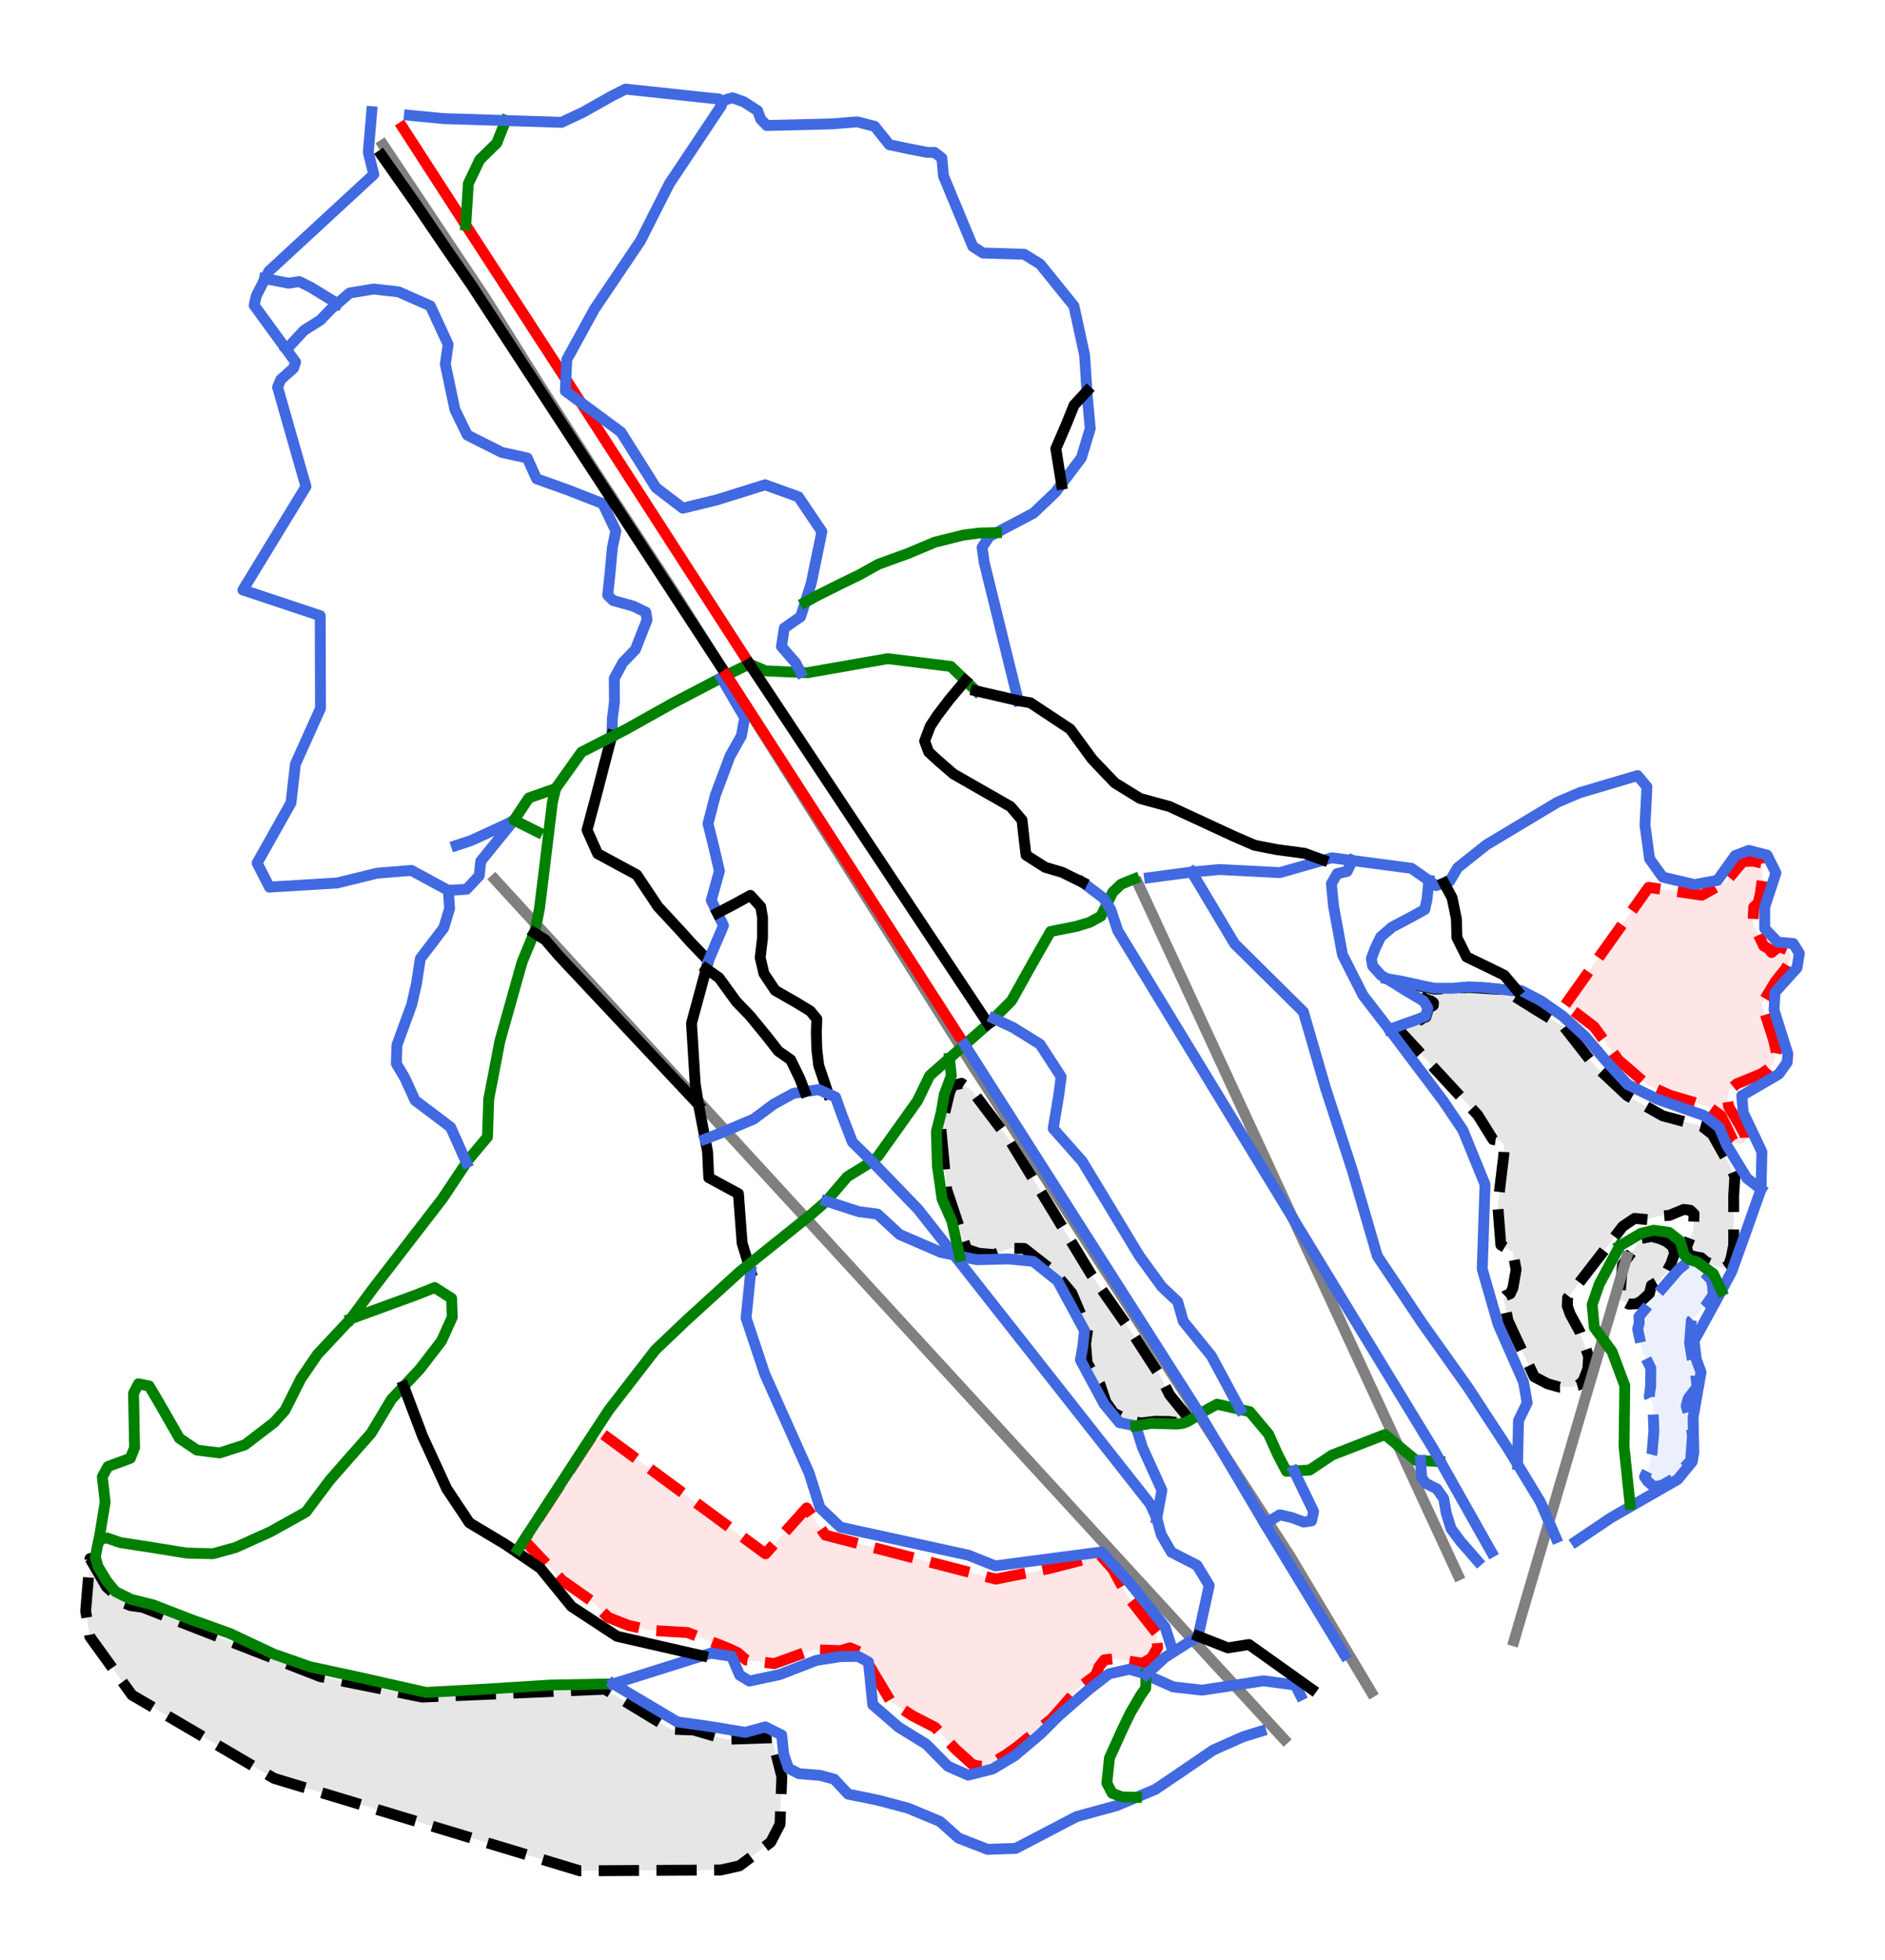 <?xml version="1.0" encoding="utf-8" standalone="no"?>
<!DOCTYPE svg PUBLIC "-//W3C//DTD SVG 1.1//EN"
  "http://www.w3.org/Graphics/SVG/1.1/DTD/svg11.dtd">
<svg height="72pt" version="1.1" viewBox="0 0 69.261 72" width="69.261pt" xmlns="http://www.w3.org/2000/svg" xmlns:xlink="http://www.w3.org/1999/xlink">
 <defs>
  <style type="text/css">*{stroke-linecap:butt;stroke-linejoin:round;}</style>
 </defs>
 <g id="figure_1">
  <g id="patch_1">
   <path d="M 0 72 
L 69.261 72 
L 69.261 0 
L 0 0 
z
" style="fill:#ffffff;"/>
  </g>
  <g id="axes_1">
   <g id="patch_2">
    <path clip-path="url(#pc6cab72032)" d="M 3.308 57.256 
L 3.308 57.256 
L 3.459 57.516 
L 3.611 57.776 
L 3.762 58.036 
L 3.913 58.296 
L 4.242 58.596 
L 4.571 58.897 
L 4.81 58.987 
L 5.235 59.044 
L 5.643 59.203 
L 6.051 59.362 
L 6.458 59.522 
L 6.866 59.681 
L 7.274 59.84 
L 7.682 59.999 
L 8.09 60.158 
L 8.498 60.318 
L 8.906 60.477 
L 9.313 60.636 
L 9.721 60.795 
L 10.129 60.954 
L 10.537 61.114 
L 10.945 61.273 
L 11.353 61.432 
L 11.76 61.591 
L 12.229 61.685 
L 12.698 61.78 
L 13.166 61.874 
L 13.635 61.968 
L 14.104 62.063 
L 14.572 62.157 
L 15.041 62.251 
L 15.509 62.345 
L 15.929 62.327 
L 16.349 62.309 
L 16.768 62.291 
L 17.188 62.273 
L 17.608 62.255 
L 18.028 62.237 
L 18.447 62.218 
L 18.867 62.2 
L 19.287 62.182 
L 19.706 62.164 
L 20.126 62.146 
L 20.546 62.128 
L 20.966 62.11 
L 21.385 62.091 
L 21.805 62.073 
L 22.225 62.055 
L 22.527 62.239 
L 22.83 62.422 
L 23.133 62.606 
L 23.436 62.789 
L 23.738 62.973 
L 24.041 63.157 
L 24.344 63.34 
L 24.647 63.524 
L 25.067 63.539 
L 25.486 63.554 
L 25.78 63.64 
L 26.074 63.726 
L 26.368 63.812 
L 26.661 63.898 
L 27.086 63.883 
L 27.511 63.869 
L 27.936 63.854 
L 28.361 63.84 
L 28.452 64.197 
L 28.544 64.553 
L 28.635 64.91 
L 28.727 65.267 
L 28.71 65.705 
L 28.693 66.144 
L 28.676 66.582 
L 28.659 67.02 
L 28.489 67.347 
L 28.319 67.675 
L 28.032 67.892 
L 27.746 68.109 
L 27.46 68.326 
L 27.173 68.543 
L 26.827 68.621 
L 26.481 68.698 
L 26.157 68.7 
L 25.834 68.702 
L 25.51 68.704 
L 25.186 68.706 
L 24.863 68.707 
L 24.539 68.709 
L 24.216 68.711 
L 23.892 68.713 
L 23.569 68.715 
L 23.245 68.716 
L 22.922 68.718 
L 22.598 68.72 
L 22.275 68.722 
L 21.951 68.724 
L 21.628 68.725 
L 21.304 68.727 
L 20.953 68.621 
L 20.603 68.515 
L 20.252 68.409 
L 19.901 68.303 
L 19.55 68.197 
L 19.199 68.091 
L 18.848 67.985 
L 18.497 67.879 
L 18.146 67.773 
L 17.795 67.667 
L 17.444 67.561 
L 17.093 67.454 
L 16.743 67.348 
L 16.392 67.242 
L 16.041 67.136 
L 15.69 67.03 
L 15.339 66.924 
L 14.988 66.818 
L 14.637 66.712 
L 14.286 66.606 
L 13.935 66.5 
L 13.584 66.394 
L 13.234 66.288 
L 12.883 66.182 
L 12.532 66.076 
L 12.181 65.97 
L 11.83 65.863 
L 11.479 65.757 
L 11.128 65.651 
L 10.777 65.545 
L 10.426 65.439 
L 10.075 65.333 
L 9.749 65.142 
L 9.422 64.95 
L 9.095 64.758 
L 8.768 64.567 
L 8.442 64.375 
L 8.115 64.184 
L 7.788 63.992 
L 7.461 63.801 
L 7.135 63.609 
L 6.808 63.418 
L 6.481 63.226 
L 6.154 63.034 
L 5.828 62.843 
L 5.501 62.651 
L 5.174 62.46 
L 4.847 62.268 
L 4.654 62 
L 4.46 61.732 
L 4.266 61.463 
L 4.073 61.195 
L 3.879 60.927 
L 3.685 60.658 
L 3.491 60.39 
L 3.298 60.122 
L 3.223 59.65 
L 3.148 59.179 
z
" style="opacity:0.1;"/>
   </g>
   <g id="patch_3">
    <path clip-path="url(#pc6cab72032)" d="M 3.308 57.256 
L 3.308 57.256 
L 3.459 57.516 
L 3.611 57.776 
L 3.762 58.036 
L 3.913 58.296 
L 4.242 58.596 
L 4.571 58.897 
L 4.81 58.987 
L 5.235 59.044 
L 5.643 59.203 
L 6.051 59.362 
L 6.458 59.522 
L 6.866 59.681 
L 7.274 59.84 
L 7.682 59.999 
L 8.09 60.158 
L 8.498 60.318 
L 8.906 60.477 
L 9.313 60.636 
L 9.721 60.795 
L 10.129 60.954 
L 10.537 61.114 
L 10.945 61.273 
L 11.353 61.432 
L 11.76 61.591 
L 12.229 61.685 
L 12.698 61.78 
L 13.166 61.874 
L 13.635 61.968 
L 14.104 62.063 
L 14.572 62.157 
L 15.041 62.251 
L 15.509 62.345 
L 15.929 62.327 
L 16.349 62.309 
L 16.768 62.291 
L 17.188 62.273 
L 17.608 62.255 
L 18.028 62.237 
L 18.447 62.218 
L 18.867 62.2 
L 19.287 62.182 
L 19.706 62.164 
L 20.126 62.146 
L 20.546 62.128 
L 20.966 62.11 
L 21.385 62.091 
L 21.805 62.073 
L 22.225 62.055 
L 22.527 62.239 
L 22.83 62.422 
L 23.133 62.606 
L 23.436 62.789 
L 23.738 62.973 
L 24.041 63.157 
L 24.344 63.34 
L 24.647 63.524 
L 25.067 63.539 
L 25.486 63.554 
L 25.78 63.64 
L 26.074 63.726 
L 26.368 63.812 
L 26.661 63.898 
L 27.086 63.883 
L 27.511 63.869 
L 27.936 63.854 
L 28.361 63.84 
L 28.452 64.197 
L 28.544 64.553 
L 28.635 64.91 
L 28.727 65.267 
L 28.71 65.705 
L 28.693 66.144 
L 28.676 66.582 
L 28.659 67.02 
L 28.489 67.347 
L 28.319 67.675 
L 28.032 67.892 
L 27.746 68.109 
L 27.46 68.326 
L 27.173 68.543 
L 26.827 68.621 
L 26.481 68.698 
L 26.157 68.7 
L 25.834 68.702 
L 25.51 68.704 
L 25.186 68.706 
L 24.863 68.707 
L 24.539 68.709 
L 24.216 68.711 
L 23.892 68.713 
L 23.569 68.715 
L 23.245 68.716 
L 22.922 68.718 
L 22.598 68.72 
L 22.275 68.722 
L 21.951 68.724 
L 21.628 68.725 
L 21.304 68.727 
L 20.953 68.621 
L 20.603 68.515 
L 20.252 68.409 
L 19.901 68.303 
L 19.55 68.197 
L 19.199 68.091 
L 18.848 67.985 
L 18.497 67.879 
L 18.146 67.773 
L 17.795 67.667 
L 17.444 67.561 
L 17.093 67.454 
L 16.743 67.348 
L 16.392 67.242 
L 16.041 67.136 
L 15.69 67.03 
L 15.339 66.924 
L 14.988 66.818 
L 14.637 66.712 
L 14.286 66.606 
L 13.935 66.5 
L 13.584 66.394 
L 13.234 66.288 
L 12.883 66.182 
L 12.532 66.076 
L 12.181 65.97 
L 11.83 65.863 
L 11.479 65.757 
L 11.128 65.651 
L 10.777 65.545 
L 10.426 65.439 
L 10.075 65.333 
L 9.749 65.142 
L 9.422 64.95 
L 9.095 64.758 
L 8.768 64.567 
L 8.442 64.375 
L 8.115 64.184 
L 7.788 63.992 
L 7.461 63.801 
L 7.135 63.609 
L 6.808 63.418 
L 6.481 63.226 
L 6.154 63.034 
L 5.828 62.843 
L 5.501 62.651 
L 5.174 62.46 
L 4.847 62.268 
L 4.654 62 
L 4.46 61.732 
L 4.266 61.463 
L 4.073 61.195 
L 3.879 60.927 
L 3.685 60.658 
L 3.491 60.39 
L 3.298 60.122 
L 3.223 59.65 
L 3.148 59.179 
z
" style="fill:none;stroke:#000000;stroke-dasharray:1.48,0.64;stroke-dashoffset:0;stroke-linejoin:miter;stroke-width:0.4;"/>
   </g>
   <g id="patch_4">
    <path clip-path="url(#pc6cab72032)" d="M 42.488 59.982 
L 42.488 59.982 
L 42.221 59.641 
L 41.953 59.301 
L 41.686 58.96 
L 41.418 58.62 
L 41.287 58.378 
L 41.156 58.137 
L 41.025 57.896 
L 40.894 57.654 
L 40.666 57.396 
L 40.438 57.138 
L 39.968 57.259 
L 39.499 57.379 
L 39.03 57.5 
L 38.561 57.621 
L 38.067 57.718 
L 37.573 57.815 
L 37.079 57.913 
L 36.585 58.01 
L 36.194 57.909 
L 35.802 57.808 
L 35.411 57.707 
L 35.02 57.606 
L 34.629 57.505 
L 34.238 57.404 
L 33.847 57.303 
L 33.455 57.202 
L 33.064 57.101 
L 32.673 57 
L 32.282 56.899 
L 31.891 56.798 
L 31.499 56.697 
L 31.108 56.596 
L 30.717 56.495 
L 30.326 56.394 
L 30.154 56.145 
L 29.982 55.895 
L 29.81 55.646 
L 29.638 55.397 
L 29.449 55.608 
L 29.26 55.818 
L 29.071 56.029 
L 28.882 56.239 
L 28.693 56.45 
L 28.503 56.661 
L 28.314 56.871 
L 28.125 57.082 
L 27.737 56.796 
L 27.349 56.51 
L 26.961 56.225 
L 26.573 55.939 
L 26.185 55.653 
L 25.797 55.368 
L 25.408 55.082 
L 25.02 54.796 
L 24.632 54.511 
L 24.244 54.225 
L 23.856 53.939 
L 23.468 53.654 
L 23.08 53.368 
L 22.692 53.082 
L 22.304 52.797 
L 21.915 52.511 
L 21.749 52.766 
L 21.583 53.02 
L 21.417 53.275 
L 21.251 53.529 
L 21.085 53.784 
L 20.918 54.039 
L 20.752 54.293 
L 20.586 54.548 
L 20.42 54.802 
L 20.254 55.057 
L 20.088 55.312 
L 19.921 55.566 
L 19.755 55.821 
L 19.589 56.076 
L 19.423 56.33 
L 19.257 56.585 
L 19.606 56.952 
L 19.955 57.32 
L 20.304 57.688 
L 20.653 58.055 
L 20.914 58.239 
L 21.176 58.423 
L 21.438 58.607 
L 21.699 58.791 
L 22.023 59.105 
L 22.348 59.419 
L 22.722 59.567 
L 23.096 59.714 
L 23.504 59.804 
L 23.912 59.895 
L 24.25 59.915 
L 24.587 59.935 
L 24.925 59.954 
L 25.262 59.974 
L 25.622 60.113 
L 25.983 60.252 
L 26.343 60.391 
L 26.703 60.53 
L 27.094 60.708 
L 27.418 60.984 
L 27.935 61.05 
L 28.452 61.116 
L 28.803 60.988 
L 29.153 60.861 
L 29.503 60.733 
L 29.854 60.605 
L 30.37 60.622 
L 30.886 60.639 
L 31.234 60.536 
L 31.659 60.721 
L 31.928 61.169 
L 32.196 61.617 
L 32.465 62.065 
L 32.733 62.514 
L 33.131 62.773 
L 33.529 63.032 
L 33.946 63.247 
L 34.363 63.462 
L 34.545 63.658 
L 34.728 63.853 
L 34.91 64.048 
L 35.093 64.244 
L 35.4 64.523 
L 35.707 64.803 
L 35.848 64.861 
L 35.983 64.878 
L 36.135 64.884 
L 36.477 64.751 
L 36.714 64.611 
L 36.951 64.471 
L 37.171 64.314 
L 37.392 64.157 
L 37.708 63.9 
L 38.025 63.644 
L 38.341 63.387 
L 38.657 63.131 
L 38.9 62.852 
L 39.144 62.574 
L 39.387 62.295 
L 39.63 62.016 
L 39.946 61.777 
L 40.263 61.537 
L 40.386 61.223 
L 40.581 60.976 
L 40.948 60.939 
L 41.284 60.991 
L 41.634 61.048 
L 41.984 61.104 
L 42.309 60.909 
L 42.533 60.528 
z
" style="fill:#ff0000;opacity:0.1;"/>
   </g>
   <g id="patch_5">
    <path clip-path="url(#pc6cab72032)" d="M 42.488 59.982 
L 42.488 59.982 
L 42.221 59.641 
L 41.953 59.301 
L 41.686 58.96 
L 41.418 58.62 
L 41.287 58.378 
L 41.156 58.137 
L 41.025 57.896 
L 40.894 57.654 
L 40.666 57.396 
L 40.438 57.138 
L 39.968 57.259 
L 39.499 57.379 
L 39.03 57.5 
L 38.561 57.621 
L 38.067 57.718 
L 37.573 57.815 
L 37.079 57.913 
L 36.585 58.01 
L 36.194 57.909 
L 35.802 57.808 
L 35.411 57.707 
L 35.02 57.606 
L 34.629 57.505 
L 34.238 57.404 
L 33.847 57.303 
L 33.455 57.202 
L 33.064 57.101 
L 32.673 57 
L 32.282 56.899 
L 31.891 56.798 
L 31.499 56.697 
L 31.108 56.596 
L 30.717 56.495 
L 30.326 56.394 
L 30.154 56.145 
L 29.982 55.895 
L 29.81 55.646 
L 29.638 55.397 
L 29.449 55.608 
L 29.26 55.818 
L 29.071 56.029 
L 28.882 56.239 
L 28.693 56.45 
L 28.503 56.661 
L 28.314 56.871 
L 28.125 57.082 
L 27.737 56.796 
L 27.349 56.51 
L 26.961 56.225 
L 26.573 55.939 
L 26.185 55.653 
L 25.797 55.368 
L 25.408 55.082 
L 25.02 54.796 
L 24.632 54.511 
L 24.244 54.225 
L 23.856 53.939 
L 23.468 53.654 
L 23.08 53.368 
L 22.692 53.082 
L 22.304 52.797 
L 21.915 52.511 
L 21.749 52.766 
L 21.583 53.02 
L 21.417 53.275 
L 21.251 53.529 
L 21.085 53.784 
L 20.918 54.039 
L 20.752 54.293 
L 20.586 54.548 
L 20.42 54.802 
L 20.254 55.057 
L 20.088 55.312 
L 19.921 55.566 
L 19.755 55.821 
L 19.589 56.076 
L 19.423 56.33 
L 19.257 56.585 
L 19.606 56.952 
L 19.955 57.32 
L 20.304 57.688 
L 20.653 58.055 
L 20.914 58.239 
L 21.176 58.423 
L 21.438 58.607 
L 21.699 58.791 
L 22.023 59.105 
L 22.348 59.419 
L 22.722 59.567 
L 23.096 59.714 
L 23.504 59.804 
L 23.912 59.895 
L 24.25 59.915 
L 24.587 59.935 
L 24.925 59.954 
L 25.262 59.974 
L 25.622 60.113 
L 25.983 60.252 
L 26.343 60.391 
L 26.703 60.53 
L 27.094 60.708 
L 27.418 60.984 
L 27.935 61.05 
L 28.452 61.116 
L 28.803 60.988 
L 29.153 60.861 
L 29.503 60.733 
L 29.854 60.605 
L 30.37 60.622 
L 30.886 60.639 
L 31.234 60.536 
L 31.659 60.721 
L 31.928 61.169 
L 32.196 61.617 
L 32.465 62.065 
L 32.733 62.514 
L 33.131 62.773 
L 33.529 63.032 
L 33.946 63.247 
L 34.363 63.462 
L 34.545 63.658 
L 34.728 63.853 
L 34.91 64.048 
L 35.093 64.244 
L 35.4 64.523 
L 35.707 64.803 
L 35.848 64.861 
L 35.983 64.878 
L 36.135 64.884 
L 36.477 64.751 
L 36.714 64.611 
L 36.951 64.471 
L 37.171 64.314 
L 37.392 64.157 
L 37.708 63.9 
L 38.025 63.644 
L 38.341 63.387 
L 38.657 63.131 
L 38.9 62.852 
L 39.144 62.574 
L 39.387 62.295 
L 39.63 62.016 
L 39.946 61.777 
L 40.263 61.537 
L 40.386 61.223 
L 40.581 60.976 
L 40.948 60.939 
L 41.284 60.991 
L 41.634 61.048 
L 41.984 61.104 
L 42.309 60.909 
L 42.533 60.528 
z
" style="fill:none;stroke:#ff0000;stroke-dasharray:1.48,0.64;stroke-dashoffset:0;stroke-linejoin:miter;stroke-width:0.4;"/>
   </g>
   <g id="patch_6">
    <path clip-path="url(#pc6cab72032)" d="M 43.694 52.123 
L 43.694 52.123 
L 43.514 51.902 
L 43.334 51.682 
L 43.155 51.461 
L 42.975 51.24 
L 42.802 50.895 
L 42.629 50.549 
L 42.392 50.184 
L 42.155 49.819 
L 41.918 49.453 
L 41.681 49.088 
L 41.482 48.804 
L 41.284 48.52 
L 41.085 48.236 
L 40.886 47.952 
L 40.687 47.669 
L 40.489 47.385 
L 40.29 47.101 
L 40.091 46.817 
L 39.905 46.511 
L 39.72 46.205 
L 39.534 45.899 
L 39.348 45.593 
L 39.162 45.286 
L 38.976 44.98 
L 38.791 44.674 
L 38.605 44.368 
L 38.419 44.062 
L 38.233 43.756 
L 38.047 43.45 
L 37.862 43.144 
L 37.676 42.838 
L 37.49 42.532 
L 37.304 42.226 
L 37.119 41.92 
L 36.945 41.69 
L 36.77 41.46 
L 36.596 41.231 
L 36.422 41.001 
L 36.248 40.772 
L 36.074 40.542 
L 35.9 40.312 
L 35.726 40.083 
L 35.331 39.797 
L 34.986 39.885 
L 34.887 40.152 
L 34.808 40.48 
L 34.729 40.809 
L 34.65 41.137 
L 34.571 41.465 
L 34.597 41.744 
L 34.623 42.022 
L 34.65 42.3 
L 34.676 42.578 
L 34.702 42.856 
L 34.729 43.134 
L 34.755 43.413 
L 34.781 43.691 
L 34.873 43.966 
L 34.965 44.241 
L 35.056 44.516 
L 35.148 44.791 
L 35.24 45.066 
L 35.332 45.341 
L 35.423 45.616 
L 35.515 45.891 
L 35.96 46.041 
L 36.243 46.065 
L 36.525 46.089 
L 36.819 45.973 
L 37.113 45.857 
L 37.633 45.865 
L 37.901 46.074 
L 38.17 46.284 
L 38.438 46.493 
L 38.707 46.703 
L 39.044 47.101 
L 39.38 47.5 
L 39.519 47.827 
L 39.658 48.155 
L 39.811 48.497 
L 39.964 48.839 
L 39.927 49.103 
L 39.889 49.366 
L 39.917 49.718 
L 39.945 50.07 
L 40.184 50.469 
L 40.422 50.868 
L 40.528 51.185 
L 40.634 51.503 
L 40.92 51.908 
L 41.189 52.048 
L 41.458 52.189 
L 41.926 52.275 
L 42.437 52.214 
L 42.948 52.22 
L 43.169 52.248 
L 43.387 52.245 
L 43.572 52.205 
z
" style="opacity:0.1;"/>
   </g>
   <g id="patch_7">
    <path clip-path="url(#pc6cab72032)" d="M 43.694 52.123 
L 43.694 52.123 
L 43.514 51.902 
L 43.334 51.682 
L 43.155 51.461 
L 42.975 51.24 
L 42.802 50.895 
L 42.629 50.549 
L 42.392 50.184 
L 42.155 49.819 
L 41.918 49.453 
L 41.681 49.088 
L 41.482 48.804 
L 41.284 48.52 
L 41.085 48.236 
L 40.886 47.952 
L 40.687 47.669 
L 40.489 47.385 
L 40.29 47.101 
L 40.091 46.817 
L 39.905 46.511 
L 39.72 46.205 
L 39.534 45.899 
L 39.348 45.593 
L 39.162 45.286 
L 38.976 44.98 
L 38.791 44.674 
L 38.605 44.368 
L 38.419 44.062 
L 38.233 43.756 
L 38.047 43.45 
L 37.862 43.144 
L 37.676 42.838 
L 37.49 42.532 
L 37.304 42.226 
L 37.119 41.92 
L 36.945 41.69 
L 36.77 41.46 
L 36.596 41.231 
L 36.422 41.001 
L 36.248 40.772 
L 36.074 40.542 
L 35.9 40.312 
L 35.726 40.083 
L 35.331 39.797 
L 34.986 39.885 
L 34.887 40.152 
L 34.808 40.48 
L 34.729 40.809 
L 34.65 41.137 
L 34.571 41.465 
L 34.597 41.744 
L 34.623 42.022 
L 34.65 42.3 
L 34.676 42.578 
L 34.702 42.856 
L 34.729 43.134 
L 34.755 43.413 
L 34.781 43.691 
L 34.873 43.966 
L 34.965 44.241 
L 35.056 44.516 
L 35.148 44.791 
L 35.24 45.066 
L 35.332 45.341 
L 35.423 45.616 
L 35.515 45.891 
L 35.96 46.041 
L 36.243 46.065 
L 36.525 46.089 
L 36.819 45.973 
L 37.113 45.857 
L 37.633 45.865 
L 37.901 46.074 
L 38.17 46.284 
L 38.438 46.493 
L 38.707 46.703 
L 39.044 47.101 
L 39.38 47.5 
L 39.519 47.827 
L 39.658 48.155 
L 39.811 48.497 
L 39.964 48.839 
L 39.927 49.103 
L 39.889 49.366 
L 39.917 49.718 
L 39.945 50.07 
L 40.184 50.469 
L 40.422 50.868 
L 40.528 51.185 
L 40.634 51.503 
L 40.92 51.908 
L 41.189 52.048 
L 41.458 52.189 
L 41.926 52.275 
L 42.437 52.214 
L 42.948 52.22 
L 43.169 52.248 
L 43.387 52.245 
L 43.572 52.205 
z
" style="fill:none;stroke:#000000;stroke-dasharray:1.48,0.64;stroke-dashoffset:0;stroke-linejoin:miter;stroke-width:0.4;"/>
   </g>
   <g id="patch_8">
    <path clip-path="url(#pc6cab72032)" d="M 57.513 36.91 
L 57.513 36.91 
L 57.704 36.64 
L 57.896 36.371 
L 58.087 36.101 
L 58.279 35.832 
L 58.47 35.562 
L 58.661 35.293 
L 58.853 35.023 
L 59.044 34.754 
L 59.236 34.484 
L 59.427 34.215 
L 59.618 33.945 
L 59.81 33.676 
L 60.001 33.406 
L 60.193 33.137 
L 60.384 32.867 
L 60.576 32.598 
L 61.065 32.67 
L 61.553 32.742 
L 62.042 32.815 
L 62.531 32.887 
L 62.974 32.64 
L 63.417 32.392 
L 63.645 32.118 
L 63.874 31.845 
L 64.043 31.65 
L 64.421 31.636 
L 64.72 31.701 
L 64.767 32.2 
L 64.722 32.525 
L 64.677 32.851 
L 64.595 33.18 
L 64.437 33.326 
L 64.423 33.62 
L 64.408 33.915 
L 64.606 34.333 
L 64.804 34.752 
L 64.984 34.849 
L 65.096 34.992 
L 65.238 34.871 
L 65.398 34.776 
L 65.659 34.894 
L 65.77 35.028 
L 65.785 35.172 
L 65.725 35.388 
L 65.605 35.597 
L 65.425 35.819 
L 65.246 36.04 
L 64.991 36.459 
L 64.737 36.878 
L 64.843 37.206 
L 64.949 37.534 
L 65.056 37.861 
L 65.162 38.189 
L 65.266 38.653 
L 65.192 39.02 
L 64.982 39.267 
L 64.707 39.453 
L 64.265 39.633 
L 63.822 39.813 
L 63.523 40.052 
L 63.478 40.404 
L 63.515 40.651 
L 63.712 40.981 
L 63.909 41.31 
L 64.119 41.699 
L 64.126 41.939 
L 63.992 42.043 
L 63.767 41.983 
L 63.677 41.901 
L 63.46 41.448 
L 63.243 40.996 
L 62.832 40.696 
L 62.542 40.598 
L 62.252 40.5 
L 61.81 40.37 
L 61.367 40.24 
L 60.956 40.056 
L 60.546 39.871 
L 60.276 39.639 
L 60.007 39.407 
L 59.737 39.175 
L 59.468 38.943 
L 59.244 38.637 
L 59.019 38.33 
L 58.794 38.023 
L 58.57 37.716 
z
" style="fill:#ff0000;opacity:0.1;"/>
   </g>
   <g id="patch_9">
    <path clip-path="url(#pc6cab72032)" d="M 57.513 36.91 
L 57.513 36.91 
L 57.704 36.64 
L 57.896 36.371 
L 58.087 36.101 
L 58.279 35.832 
L 58.47 35.562 
L 58.661 35.293 
L 58.853 35.023 
L 59.044 34.754 
L 59.236 34.484 
L 59.427 34.215 
L 59.618 33.945 
L 59.81 33.676 
L 60.001 33.406 
L 60.193 33.137 
L 60.384 32.867 
L 60.576 32.598 
L 61.065 32.67 
L 61.553 32.742 
L 62.042 32.815 
L 62.531 32.887 
L 62.974 32.64 
L 63.417 32.392 
L 63.645 32.118 
L 63.874 31.845 
L 64.043 31.65 
L 64.421 31.636 
L 64.72 31.701 
L 64.767 32.2 
L 64.722 32.525 
L 64.677 32.851 
L 64.595 33.18 
L 64.437 33.326 
L 64.423 33.62 
L 64.408 33.915 
L 64.606 34.333 
L 64.804 34.752 
L 64.984 34.849 
L 65.096 34.992 
L 65.238 34.871 
L 65.398 34.776 
L 65.659 34.894 
L 65.77 35.028 
L 65.785 35.172 
L 65.725 35.388 
L 65.605 35.597 
L 65.425 35.819 
L 65.246 36.04 
L 64.991 36.459 
L 64.737 36.878 
L 64.843 37.206 
L 64.949 37.534 
L 65.056 37.861 
L 65.162 38.189 
L 65.266 38.653 
L 65.192 39.02 
L 64.982 39.267 
L 64.707 39.453 
L 64.265 39.633 
L 63.822 39.813 
L 63.523 40.052 
L 63.478 40.404 
L 63.515 40.651 
L 63.712 40.981 
L 63.909 41.31 
L 64.119 41.699 
L 64.126 41.939 
L 63.992 42.043 
L 63.767 41.983 
L 63.677 41.901 
L 63.46 41.448 
L 63.243 40.996 
L 62.832 40.696 
L 62.542 40.598 
L 62.252 40.5 
L 61.81 40.37 
L 61.367 40.24 
L 60.956 40.056 
L 60.546 39.871 
L 60.276 39.639 
L 60.007 39.407 
L 59.737 39.175 
L 59.468 38.943 
L 59.244 38.637 
L 59.019 38.33 
L 58.794 38.023 
L 58.57 37.716 
z
" style="fill:none;stroke:#ff0000;stroke-dasharray:1.48,0.64;stroke-dashoffset:0;stroke-linejoin:miter;stroke-width:0.4;"/>
   </g>
   <g id="patch_10">
    <path clip-path="url(#pc6cab72032)" d="M 51.537 36.185 
L 51.537 36.185 
L 52.062 36.2 
L 52.389 36.27 
L 52.715 36.34 
L 53.033 36.324 
L 53.352 36.308 
L 53.67 36.292 
L 53.988 36.275 
L 54.304 36.296 
L 54.621 36.316 
L 54.937 36.336 
L 55.254 36.356 
L 55.569 36.554 
L 55.885 36.752 
L 56.2 36.949 
L 56.516 37.147 
L 56.755 37.292 
L 56.994 37.436 
L 57.233 37.581 
L 57.472 37.726 
L 57.734 38.061 
L 57.996 38.396 
L 58.258 38.731 
L 58.52 39.066 
L 58.836 39.361 
L 59.153 39.657 
L 59.469 39.952 
L 59.785 40.248 
L 60.111 40.433 
L 60.436 40.618 
L 60.762 40.804 
L 61.087 40.989 
L 61.454 41.088 
L 61.821 41.187 
L 62.188 41.286 
L 62.554 41.385 
L 62.921 41.677 
L 63.091 41.98 
L 63.261 42.283 
L 63.432 42.586 
L 63.602 42.89 
L 63.744 43.234 
L 63.723 43.571 
L 63.701 43.909 
L 63.701 44.368 
L 63.701 44.827 
L 63.701 45.286 
L 63.701 45.746 
L 63.61 46.199 
L 63.519 46.472 
L 63.338 46.596 
L 63.009 46.506 
L 62.669 46.347 
L 62.508 46.204 
L 62.351 46.182 
L 62.059 46.114 
L 61.962 45.822 
L 62.093 45.49 
L 62.224 45.157 
L 62.235 44.876 
L 62.246 44.595 
L 62.104 44.461 
L 61.865 44.431 
L 61.603 44.539 
L 61.341 44.648 
L 60.914 44.678 
L 60.54 44.805 
L 60.061 44.76 
L 59.842 44.908 
L 59.623 45.055 
L 59.37 45.383 
L 59.117 45.71 
L 58.864 46.038 
L 58.611 46.365 
L 58.358 46.692 
L 58.105 47.02 
L 57.852 47.347 
L 57.599 47.675 
L 57.588 47.981 
L 57.696 48.282 
L 57.872 48.602 
L 58.047 48.922 
L 58.209 49.376 
L 58.371 49.83 
L 58.342 50.289 
L 58.172 50.726 
L 58.008 50.879 
L 57.787 50.941 
L 57.299 50.958 
L 56.862 50.834 
L 56.618 50.706 
L 56.374 50.579 
L 56.212 50.234 
L 56.05 49.889 
L 55.888 49.544 
L 55.726 49.199 
L 55.567 48.857 
L 55.408 48.515 
L 55.332 48.138 
L 55.256 47.76 
L 55.263 47.658 
L 55.327 47.594 
L 55.491 47.527 
L 55.589 47.314 
L 55.648 46.977 
L 55.707 46.639 
L 55.646 46.32 
L 55.585 46.001 
L 55.147 45.736 
L 55.118 45.372 
L 55.089 45.009 
L 55.061 44.645 
L 55.032 44.282 
L 55.087 43.823 
L 55.142 43.364 
L 55.197 42.904 
L 55.253 42.445 
L 55.272 42.084 
L 55.108 41.897 
L 54.858 41.863 
L 54.717 41.637 
L 54.576 41.41 
L 54.435 41.184 
L 54.293 40.958 
L 53.936 40.576 
L 53.58 40.194 
L 53.299 39.89 
L 53.018 39.586 
L 52.737 39.282 
L 52.456 38.977 
L 52.175 38.673 
L 51.894 38.369 
L 51.613 38.065 
L 51.332 37.761 
L 51.762 37.613 
L 52.192 37.466 
L 52.278 37.397 
L 52.392 37.361 
L 52.495 37.017 
L 52.663 36.937 
L 52.671 36.839 
L 52.57 36.768 
L 52.338 36.686 
z
" style="opacity:0.1;"/>
   </g>
   <g id="patch_11">
    <path clip-path="url(#pc6cab72032)" d="M 51.537 36.185 
L 51.537 36.185 
L 52.062 36.2 
L 52.389 36.27 
L 52.715 36.34 
L 53.033 36.324 
L 53.352 36.308 
L 53.67 36.292 
L 53.988 36.275 
L 54.304 36.296 
L 54.621 36.316 
L 54.937 36.336 
L 55.254 36.356 
L 55.569 36.554 
L 55.885 36.752 
L 56.2 36.949 
L 56.516 37.147 
L 56.755 37.292 
L 56.994 37.436 
L 57.233 37.581 
L 57.472 37.726 
L 57.734 38.061 
L 57.996 38.396 
L 58.258 38.731 
L 58.52 39.066 
L 58.836 39.361 
L 59.153 39.657 
L 59.469 39.952 
L 59.785 40.248 
L 60.111 40.433 
L 60.436 40.618 
L 60.762 40.804 
L 61.087 40.989 
L 61.454 41.088 
L 61.821 41.187 
L 62.188 41.286 
L 62.554 41.385 
L 62.921 41.677 
L 63.091 41.98 
L 63.261 42.283 
L 63.432 42.586 
L 63.602 42.89 
L 63.744 43.234 
L 63.723 43.571 
L 63.701 43.909 
L 63.701 44.368 
L 63.701 44.827 
L 63.701 45.286 
L 63.701 45.746 
L 63.61 46.199 
L 63.519 46.472 
L 63.338 46.596 
L 63.009 46.506 
L 62.669 46.347 
L 62.508 46.204 
L 62.351 46.182 
L 62.059 46.114 
L 61.962 45.822 
L 62.093 45.49 
L 62.224 45.157 
L 62.235 44.876 
L 62.246 44.595 
L 62.104 44.461 
L 61.865 44.431 
L 61.603 44.539 
L 61.341 44.648 
L 60.914 44.678 
L 60.54 44.805 
L 60.061 44.76 
L 59.842 44.908 
L 59.623 45.055 
L 59.37 45.383 
L 59.117 45.71 
L 58.864 46.038 
L 58.611 46.365 
L 58.358 46.692 
L 58.105 47.02 
L 57.852 47.347 
L 57.599 47.675 
L 57.588 47.981 
L 57.696 48.282 
L 57.872 48.602 
L 58.047 48.922 
L 58.209 49.376 
L 58.371 49.83 
L 58.342 50.289 
L 58.172 50.726 
L 58.008 50.879 
L 57.787 50.941 
L 57.299 50.958 
L 56.862 50.834 
L 56.618 50.706 
L 56.374 50.579 
L 56.212 50.234 
L 56.05 49.889 
L 55.888 49.544 
L 55.726 49.199 
L 55.567 48.857 
L 55.408 48.515 
L 55.332 48.138 
L 55.256 47.76 
L 55.263 47.658 
L 55.327 47.594 
L 55.491 47.527 
L 55.589 47.314 
L 55.648 46.977 
L 55.707 46.639 
L 55.646 46.32 
L 55.585 46.001 
L 55.147 45.736 
L 55.118 45.372 
L 55.089 45.009 
L 55.061 44.645 
L 55.032 44.282 
L 55.087 43.823 
L 55.142 43.364 
L 55.197 42.904 
L 55.253 42.445 
L 55.272 42.084 
L 55.108 41.897 
L 54.858 41.863 
L 54.717 41.637 
L 54.576 41.41 
L 54.435 41.184 
L 54.293 40.958 
L 53.936 40.576 
L 53.58 40.194 
L 53.299 39.89 
L 53.018 39.586 
L 52.737 39.282 
L 52.456 38.977 
L 52.175 38.673 
L 51.894 38.369 
L 51.613 38.065 
L 51.332 37.761 
L 51.762 37.613 
L 52.192 37.466 
L 52.278 37.397 
L 52.392 37.361 
L 52.495 37.017 
L 52.663 36.937 
L 52.671 36.839 
L 52.57 36.768 
L 52.338 36.686 
z
" style="fill:none;stroke:#000000;stroke-dasharray:1.48,0.64;stroke-dashoffset:0;stroke-linejoin:miter;stroke-width:0.4;"/>
   </g>
   <g id="patch_12">
    <path clip-path="url(#pc6cab72032)" d="M 60.993 45.505 
L 60.993 45.505 
L 61.225 45.609 
L 61.45 45.781 
L 61.532 46.036 
L 61.397 46.425 
L 61.203 46.784 
L 61.008 47.031 
L 60.679 47.219 
L 60.605 47.52 
L 60.297 47.802 
L 60.11 47.899 
L 59.849 47.911 
L 59.511 47.727 
L 59.537 47.411 
L 59.564 47.095 
L 59.59 46.779 
L 59.616 46.462 
L 59.792 46.221 
L 59.968 45.98 
L 60.144 45.738 
L 60.319 45.497 
L 60.679 45.422 
z
" style="opacity:0.1;"/>
   </g>
   <g id="patch_13">
    <path clip-path="url(#pc6cab72032)" d="M 60.993 45.505 
L 60.993 45.505 
L 61.225 45.609 
L 61.45 45.781 
L 61.532 46.036 
L 61.397 46.425 
L 61.203 46.784 
L 61.008 47.031 
L 60.679 47.219 
L 60.605 47.52 
L 60.297 47.802 
L 60.11 47.899 
L 59.849 47.911 
L 59.511 47.727 
L 59.537 47.411 
L 59.564 47.095 
L 59.59 46.779 
L 59.616 46.462 
L 59.792 46.221 
L 59.968 45.98 
L 60.144 45.738 
L 60.319 45.497 
L 60.679 45.422 
z
" style="fill:none;stroke:#000000;stroke-dasharray:1.48,0.64;stroke-dashoffset:0;stroke-linejoin:miter;stroke-width:0.4;"/>
   </g>
   <g id="patch_14">
    <path clip-path="url(#pc6cab72032)" d="M 61.961 46.403 
L 61.961 46.403 
L 61.672 46.642 
L 61.41 46.947 
L 61.133 47.268 
L 60.855 47.588 
L 60.537 47.979 
L 60.219 48.371 
L 60.231 48.603 
L 60.173 48.824 
L 60.259 49.227 
L 60.344 49.63 
L 60.5 49.945 
L 60.656 50.259 
L 60.653 50.585 
L 60.65 50.911 
L 60.599 51.303 
L 60.73 51.575 
L 60.75 52.068 
L 60.77 52.562 
L 60.735 52.976 
L 60.701 53.39 
L 60.622 53.707 
L 60.543 54.025 
L 60.424 54.251 
L 60.548 54.427 
L 60.781 54.626 
L 61.093 54.552 
L 61.359 54.399 
L 61.625 54.245 
L 61.938 53.854 
L 62.128 53.652 
L 62.131 53.463 
L 62.154 53.218 
L 62.184 52.771 
L 62.141 52.324 
L 62.049 51.987 
L 61.956 51.649 
L 62.029 51.378 
L 62.141 51.232 
L 62.36 50.949 
L 62.317 50.605 
L 62.322 50.278 
L 62.167 49.879 
L 62.124 49.608 
L 62.081 49.337 
L 62.113 48.922 
L 62.145 48.508 
L 62.418 48.224 
L 62.691 47.94 
L 62.949 47.566 
L 62.925 47.235 
L 62.88 47.029 
L 62.695 46.823 
L 62.317 46.535 
z
" style="fill:#4169e1;opacity:0.1;"/>
   </g>
   <g id="patch_15">
    <path clip-path="url(#pc6cab72032)" d="M 61.961 46.403 
L 61.961 46.403 
L 61.672 46.642 
L 61.41 46.947 
L 61.133 47.268 
L 60.855 47.588 
L 60.537 47.979 
L 60.219 48.371 
L 60.231 48.603 
L 60.173 48.824 
L 60.259 49.227 
L 60.344 49.63 
L 60.5 49.945 
L 60.656 50.259 
L 60.653 50.585 
L 60.65 50.911 
L 60.599 51.303 
L 60.73 51.575 
L 60.75 52.068 
L 60.77 52.562 
L 60.735 52.976 
L 60.701 53.39 
L 60.622 53.707 
L 60.543 54.025 
L 60.424 54.251 
L 60.548 54.427 
L 60.781 54.626 
L 61.093 54.552 
L 61.359 54.399 
L 61.625 54.245 
L 61.938 53.854 
L 62.128 53.652 
L 62.131 53.463 
L 62.154 53.218 
L 62.184 52.771 
L 62.141 52.324 
L 62.049 51.987 
L 61.956 51.649 
L 62.029 51.378 
L 62.141 51.232 
L 62.36 50.949 
L 62.317 50.605 
L 62.322 50.278 
L 62.167 49.879 
L 62.124 49.608 
L 62.081 49.337 
L 62.113 48.922 
L 62.145 48.508 
L 62.418 48.224 
L 62.691 47.94 
L 62.949 47.566 
L 62.925 47.235 
L 62.88 47.029 
L 62.695 46.823 
L 62.317 46.535 
z
" style="fill:none;stroke:#4169e1;stroke-dasharray:1.48,0.64;stroke-dashoffset:0;stroke-linejoin:miter;stroke-width:0.4;"/>
   </g>
   <g id="line2d_1">
    <path clip-path="url(#pc6cab72032)" d="M 50.384 62.16 
L 49.773 61.137 
L 49.162 60.114 
L 48.278 58.635 
L 47.394 57.156 
L 46.532 55.825 
L 45.671 54.493 
L 44.885 53.279 
L 44.1 52.065 
L 43.542 51.204 
L 42.985 50.342 
L 42.428 49.481 
L 41.87 48.62 
L 41.355 47.824 
L 40.841 47.028 
L 40.326 46.233 
L 39.811 45.437 
L 39.252 44.574 
L 38.694 43.711 
L 38.136 42.848 
L 37.577 41.985 
L 36.64 40.536 
L 35.702 39.087 
L 34.939 37.877 
L 34.376 36.985 
L 33.813 36.093 
L 33.194 35.113 
L 32.576 34.134 
L 32.108 33.392 
L 31.64 32.65 
L 31.172 31.908 
L 30.703 31.166 
L 29.782 29.706 
L 28.861 28.246 
L 27.973 26.839 
L 27.085 25.432 
L 26.5 24.506 
L 25.916 23.579 
L 25.331 22.652 
L 24.746 21.725 
L 24.033 20.636 
L 23.321 19.547 
L 22.608 18.457 
L 21.895 17.368 
L 21.381 16.565 
L 20.867 15.763 
L 20.353 14.96 
L 19.839 14.158 
L 19.335 13.353 
L 18.832 12.549 
L 18.328 11.744 
L 17.825 10.939 
L 17.031 9.75 
L 16.237 8.56 
L 15.674 7.717 
L 15.112 6.875 
L 14.755 6.34 
L 14.075 5.321 
" style="fill:none;stroke:#808080;stroke-linecap:square;stroke-width:0.4;"/>
   </g>
   <g id="line2d_2">
    <path clip-path="url(#pc6cab72032)" d="M 47.176 63.888 
L 46.421 63.066 
L 45.667 62.244 
L 44.912 61.422 
L 44.157 60.6 
L 43.361 59.733 
L 42.565 58.866 
L 41.509 57.716 
L 40.453 56.565 
L 39.397 55.415 
L 38.341 54.265 
L 37.324 53.157 
L 36.306 52.048 
L 35.228 50.874 
L 34.611 50.202 
L 33.995 49.531 
L 32.819 48.25 
L 31.643 46.969 
L 30.73 45.974 
L 29.817 44.978 
L 28.907 43.988 
L 27.997 42.998 
L 27.186 42.115 
L 26.375 41.231 
L 25.402 40.172 
L 24.78 39.494 
L 24.159 38.817 
L 23.537 38.14 
L 22.915 37.463 
L 22.028 36.496 
L 21.14 35.529 
L 19.968 34.252 
L 19.277 33.5 
L 18.587 32.748 
L 18.186 32.311 
" style="fill:none;stroke:#808080;stroke-linecap:square;stroke-width:0.4;"/>
   </g>
   <g id="line2d_3">
    <path clip-path="url(#pc6cab72032)" d="M 53.571 57.864 
L 52.946 56.513 
L 52.321 55.163 
L 51.755 53.939 
L 51.319 52.997 
L 50.883 52.054 
L 50.235 50.653 
L 49.587 49.252 
L 49.206 48.43 
L 48.811 47.577 
L 48.416 46.723 
L 48.021 45.87 
L 47.627 45.016 
L 46.924 43.498 
L 46.469 42.514 
L 46.014 41.531 
L 45.634 40.709 
L 45.253 39.887 
L 44.587 38.447 
L 44.181 37.57 
L 43.776 36.694 
L 43.044 35.113 
L 42.313 33.531 
L 41.969 32.789 
L 41.808 32.442 
" style="fill:none;stroke:#808080;stroke-linecap:square;stroke-width:0.4;"/>
   </g>
   <g id="line2d_4">
    <path clip-path="url(#pc6cab72032)" d="M 55.63 60.277 
L 55.838 59.567 
L 56.177 58.414 
L 56.516 57.26 
L 56.89 55.99 
L 57.263 54.721 
L 57.558 53.718 
L 57.852 52.715 
L 58.13 51.769 
L 58.418 50.79 
L 58.706 49.81 
L 58.994 48.831 
L 59.282 47.851 
L 59.774 46.176 
" style="fill:none;stroke:#808080;stroke-linecap:square;stroke-width:0.4;"/>
   </g>
   <g id="line2d_5">
    <path clip-path="url(#pc6cab72032)" d="M 13.659 4.102 
L 13.532 5.599 
L 13.734 6.407 
L 9.882 9.961 
L 9.418 10.862 
L 9.34 11.219 
L 10.861 13.302 
L 10.786 13.526 
L 10.314 13.945 
L 10.2 14.227 
L 11.242 17.876 
L 8.925 21.673 
L 11.766 22.619 
L 11.776 26.021 
L 10.854 28.072 
L 10.691 29.494 
L 9.447 31.706 
L 9.901 32.59 
L 12.391 32.437 
L 13.851 32.079 
L 15.116 31.976 
L 15.116 31.976 
L 16.476 32.713 
L 17.142 32.668 
L 17.606 32.174 
L 17.665 31.635 
L 18.888 30.13 
L 18.635 30.269 
L 17.323 30.874 
L 16.768 31.059 
L 16.768 31.059 
" style="fill:none;stroke:#4169e1;stroke-linecap:square;stroke-width:0.4;"/>
   </g>
   <g id="line2d_6">
    <path clip-path="url(#pc6cab72032)" d="M 19.75 30.56 
L 19.75 30.56 
L 19.319 30.345 
L 18.888 30.13 
L 19.16 29.721 
L 19.432 29.313 
L 19.923 29.141 
L 20.414 28.969 
L 20.354 29.231 
L 20.294 29.494 
L 20.252 29.846 
L 20.209 30.197 
L 20.167 30.549 
L 20.124 30.901 
L 20.082 31.252 
L 20.039 31.604 
L 19.997 31.955 
L 19.954 32.307 
L 19.92 32.579 
L 19.886 32.852 
L 19.852 33.124 
L 19.818 33.396 
L 19.739 33.793 
L 19.659 34.19 
L 19.627 34.268 
L 19.516 34.538 
L 19.405 34.808 
L 19.294 35.077 
L 19.183 35.347 
L 19.08 35.71 
L 18.978 36.073 
L 18.876 36.436 
L 18.774 36.799 
L 18.672 37.162 
L 18.57 37.525 
L 18.468 37.888 
L 18.366 38.251 
L 18.315 38.517 
L 18.264 38.784 
L 18.213 39.05 
L 18.162 39.317 
L 18.111 39.584 
L 18.059 39.85 
L 18.008 40.117 
L 17.957 40.383 
L 17.946 40.729 
L 17.935 41.075 
L 17.923 41.421 
L 17.912 41.767 
L 17.736 41.977 
L 17.56 42.187 
L 17.385 42.396 
L 17.209 42.606 
L 17.139 42.711 
L 16.918 43.042 
L 16.697 43.373 
L 16.477 43.704 
L 16.256 44.036 
L 16.095 44.244 
L 15.934 44.453 
L 15.773 44.661 
L 15.612 44.869 
L 15.451 45.078 
L 15.29 45.286 
L 15.129 45.495 
L 14.968 45.703 
L 14.807 45.912 
L 14.647 46.12 
L 14.486 46.329 
L 14.325 46.537 
L 14.164 46.746 
L 14.003 46.954 
L 13.842 47.163 
L 13.681 47.371 
L 13.483 47.641 
L 13.284 47.91 
L 13.086 48.179 
L 12.887 48.449 
" style="fill:none;stroke:#008000;stroke-linecap:square;stroke-width:0.4;"/>
   </g>
   <g id="line2d_7">
    <path clip-path="url(#pc6cab72032)" d="M 16.476 32.713 
L 16.497 33.044 
L 16.519 33.376 
L 16.411 33.733 
L 16.303 34.09 
L 16.089 34.371 
L 15.874 34.653 
L 15.659 34.934 
L 15.444 35.215 
L 15.374 35.673 
L 15.304 36.131 
L 15.217 36.514 
L 15.131 36.896 
L 14.995 37.27 
L 14.858 37.644 
L 14.722 38.018 
L 14.585 38.392 
L 14.574 38.733 
L 14.563 39.074 
L 14.719 39.337 
L 14.875 39.601 
L 15.063 40.013 
L 15.25 40.424 
L 15.561 40.658 
L 15.873 40.892 
L 16.216 41.152 
L 16.559 41.412 
L 16.704 41.737 
L 16.849 42.062 
L 16.994 42.386 
L 17.139 42.711 
" style="fill:none;stroke:#4169e1;stroke-linecap:square;stroke-width:0.4;"/>
   </g>
   <g id="line2d_8">
    <path clip-path="url(#pc6cab72032)" d="M 12.887 48.449 
L 13.188 48.339 
L 13.489 48.229 
L 13.79 48.119 
L 14.09 48.009 
L 14.391 47.899 
L 14.692 47.79 
L 14.993 47.68 
L 15.293 47.57 
L 15.632 47.436 
L 15.971 47.301 
L 16.283 47.5 
L 16.595 47.698 
L 16.606 48.044 
L 16.617 48.39 
L 16.419 48.827 
L 16.22 49.264 
L 16.022 49.522 
L 15.823 49.78 
L 15.625 50.038 
L 15.426 50.296 
L 15.13 50.612 
L 14.834 50.927 
L 14.608 51.167 
L 14.383 51.407 
L 14.195 51.719 
L 14.008 52.031 
L 13.821 52.343 
L 13.634 52.655 
L 13.438 52.876 
L 13.242 53.097 
L 13.047 53.319 
L 12.851 53.54 
L 12.669 53.747 
L 12.488 53.954 
L 12.306 54.161 
L 12.125 54.367 
L 11.904 54.662 
L 11.682 54.957 
L 11.461 55.252 
L 11.24 55.547 
L 10.914 55.728 
L 10.588 55.91 
L 10.262 56.091 
L 9.936 56.273 
L 9.615 56.417 
L 9.295 56.562 
L 8.974 56.707 
L 8.654 56.851 
L 8.24 56.965 
L 7.825 57.078 
L 7.343 57.067 
L 6.861 57.055 
L 6.493 56.996 
L 6.124 56.936 
L 5.755 56.877 
L 5.387 56.817 
L 4.905 56.744 
L 4.422 56.67 
L 3.935 56.5 
L 3.64 56.545 
L 3.572 56.829 
L 3.504 57.21 
L 3.602 57.555 
L 3.766 57.824 
L 3.931 58.093 
L 4.238 58.467 
L 4.522 58.61 
L 4.807 58.752 
L 5.222 58.857 
L 5.638 58.961 
L 5.985 59.096 
L 6.333 59.231 
L 6.681 59.365 
L 7.029 59.5 
L 7.384 59.627 
L 7.739 59.754 
L 8.093 59.882 
L 8.448 60.009 
L 8.847 60.197 
L 9.246 60.385 
L 9.645 60.572 
L 10.044 60.76 
L 10.381 60.878 
L 10.718 60.996 
L 11.054 61.114 
L 11.391 61.232 
L 11.825 61.325 
L 12.26 61.419 
L 12.694 61.512 
L 13.128 61.606 
L 13.444 61.677 
L 13.76 61.748 
L 14.076 61.819 
L 14.393 61.89 
L 14.709 61.961 
L 15.025 62.032 
L 15.341 62.103 
L 15.657 62.174 
L 16.172 62.146 
L 16.687 62.118 
L 17.201 62.09 
L 17.716 62.062 
L 18.027 62.043 
L 18.339 62.023 
L 18.65 62.003 
L 18.962 61.984 
L 19.273 61.964 
L 19.585 61.944 
L 19.896 61.925 
L 20.208 61.905 
L 20.499 61.9 
L 20.79 61.894 
L 21.081 61.888 
L 21.372 61.883 
L 21.663 61.877 
L 21.954 61.871 
L 22.245 61.866 
L 22.535 61.86 
" style="fill:none;stroke:#008000;stroke-linecap:square;stroke-width:0.4;"/>
   </g>
   <g id="line2d_9">
    <path clip-path="url(#pc6cab72032)" d="M 22.535 61.86 
L 22.829 62.034 
L 23.122 62.209 
L 23.415 62.383 
L 23.708 62.557 
L 24.001 62.731 
L 24.294 62.906 
L 24.587 63.08 
L 24.88 63.254 
L 25.198 63.3 
L 25.515 63.345 
L 25.833 63.39 
L 26.151 63.436 
L 26.459 63.487 
L 26.767 63.539 
L 27.074 63.59 
L 27.382 63.641 
L 27.751 63.541 
L 28.119 63.44 
L 28.42 63.591 
L 28.721 63.741 
L 28.757 64.086 
L 28.792 64.432 
L 28.881 64.696 
L 28.97 64.96 
L 29.356 65.158 
L 29.745 65.19 
L 30.134 65.223 
L 30.392 65.291 
L 30.649 65.36 
L 30.907 65.635 
L 31.165 65.91 
L 31.439 65.966 
L 31.714 66.021 
L 31.988 66.077 
L 32.262 66.133 
L 32.538 66.206 
L 32.814 66.279 
L 33.09 66.353 
L 33.366 66.426 
L 33.658 66.547 
L 33.95 66.669 
L 34.242 66.791 
L 34.534 66.912 
L 34.878 67.219 
L 35.223 67.526 
L 35.49 67.629 
L 35.756 67.733 
L 36.023 67.836 
L 36.289 67.939 
L 36.805 67.921 
L 37.321 67.904 
L 37.6 67.758 
L 37.88 67.612 
L 38.159 67.466 
L 38.439 67.32 
L 38.718 67.174 
L 38.997 67.028 
L 39.277 66.882 
L 39.556 66.736 
L 39.925 66.635 
L 40.293 66.534 
L 40.661 66.434 
L 41.03 66.333 
L 41.394 66.18 
L 41.758 66.027 
L 42.106 65.881 
L 42.454 65.735 
L 42.709 65.563 
L 42.963 65.391 
L 43.218 65.219 
L 43.472 65.046 
L 43.75 64.857 
L 44.028 64.667 
L 44.306 64.477 
L 44.584 64.288 
L 44.855 64.167 
L 45.126 64.047 
L 45.397 63.927 
L 45.668 63.806 
L 45.999 63.703 
L 46.33 63.6 
" style="fill:none;stroke:#4169e1;stroke-linecap:square;stroke-width:0.4;"/>
   </g>
   <g id="line2d_10">
    <path clip-path="url(#pc6cab72032)" d="M 22.535 61.86 
L 22.945 61.731 
L 23.354 61.602 
L 23.763 61.473 
L 24.172 61.345 
L 24.581 61.216 
L 24.99 61.087 
L 25.399 60.958 
L 25.809 60.829 
L 26.123 60.73 
L 26.503 60.79 
L 26.883 60.849 
L 27.031 61.195 
L 27.18 61.54 
L 27.535 61.757 
L 27.812 61.698 
L 28.088 61.639 
L 28.365 61.58 
L 28.641 61.52 
L 28.979 61.39 
L 29.318 61.259 
L 29.656 61.128 
L 29.994 60.997 
L 30.434 60.928 
L 30.873 60.859 
L 31.199 60.854 
L 31.525 60.849 
L 31.91 61.056 
L 31.95 61.449 
L 31.989 61.841 
L 32.028 62.234 
L 32.068 62.626 
L 32.307 62.834 
L 32.547 63.041 
L 32.786 63.248 
L 33.026 63.456 
L 33.275 63.609 
L 33.525 63.762 
L 33.774 63.915 
L 34.023 64.068 
L 34.226 64.272 
L 34.428 64.477 
L 34.631 64.682 
L 34.833 64.887 
L 35.204 65.05 
L 35.574 65.213 
L 36.023 65.099 
L 36.473 64.986 
L 36.877 64.744 
L 37.282 64.502 
L 37.519 64.301 
L 37.757 64.101 
L 37.994 63.9 
L 38.231 63.7 
L 38.571 63.361 
L 38.912 63.022 
L 39.181 62.788 
L 39.45 62.553 
L 39.719 62.318 
L 39.988 62.083 
L 40.369 61.787 
L 40.749 61.491 
L 41.124 61.407 
L 41.499 61.323 
L 41.944 61.451 
L 42.109 61.525 
L 42.359 61.637 
L 42.608 61.748 
L 42.858 61.86 
L 43.107 61.971 
L 43.374 62.001 
L 43.64 62.031 
L 43.907 62.061 
L 44.173 62.091 
L 44.455 62.048 
L 44.736 62.005 
L 45.018 61.962 
L 45.299 61.919 
L 45.581 61.876 
L 45.862 61.833 
L 46.144 61.79 
L 46.426 61.747 
L 46.718 61.786 
L 47.01 61.825 
L 47.303 61.863 
L 47.595 61.902 
L 47.781 62.276 
" style="fill:none;stroke:#4169e1;stroke-linecap:square;stroke-width:0.4;"/>
   </g>
   <g id="line2d_11">
    <path clip-path="url(#pc6cab72032)" d="M 42.109 61.525 
L 42.097 62.017 
L 41.91 62.283 
L 41.721 62.606 
L 41.532 62.929 
L 41.395 63.213 
L 41.258 63.498 
L 41.134 63.769 
L 41.011 64.041 
L 40.888 64.312 
L 40.764 64.584 
L 40.717 65.044 
L 40.67 65.504 
L 40.864 65.878 
L 41.223 66.013 
L 41.491 66.02 
L 41.758 66.027 
" style="fill:none;stroke:#008000;stroke-linecap:square;stroke-width:0.4;"/>
   </g>
   <g id="line2d_12">
    <path clip-path="url(#pc6cab72032)" d="M 12.887 48.449 
L 12.582 48.775 
L 12.277 49.101 
L 11.971 49.428 
L 11.666 49.754 
L 11.512 49.979 
L 11.359 50.203 
L 11.206 50.427 
L 11.052 50.652 
L 10.907 50.942 
L 10.761 51.232 
L 10.616 51.522 
L 10.47 51.812 
L 10.269 52.035 
L 10.068 52.258 
L 9.802 52.462 
L 9.535 52.667 
L 9.268 52.872 
L 9.002 53.077 
L 8.538 53.226 
L 8.074 53.376 
L 7.654 53.324 
L 7.235 53.271 
L 6.913 53.054 
L 6.592 52.837 
L 6.408 52.516 
L 6.224 52.196 
L 6.041 51.875 
L 5.857 51.554 
L 5.668 51.235 
L 5.479 50.915 
L 5.088 50.837 
L 4.906 51.189 
L 4.916 51.687 
L 4.926 52.186 
L 4.935 52.684 
L 4.945 53.182 
L 4.789 53.573 
L 4.378 53.723 
L 3.968 53.873 
L 3.759 54.251 
L 3.812 54.72 
L 3.864 55.189 
L 3.808 55.528 
L 3.752 55.867 
L 3.696 56.206 
L 3.64 56.545 
" style="fill:none;stroke:#008000;stroke-linecap:square;stroke-width:0.4;"/>
   </g>
   <g id="line2d_13">
    <path clip-path="url(#pc6cab72032)" d="M 10.534 12.826 
L 10.852 12.482 
L 11.171 12.138 
L 11.474 11.947 
L 11.777 11.756 
L 11.967 11.556 
L 12.158 11.357 
L 12.397 11.154 
L 12.442 11.116 
L 12.644 10.94 
L 12.846 10.764 
L 13.289 10.691 
L 13.732 10.618 
L 14.188 10.67 
L 14.643 10.721 
L 14.935 10.85 
L 15.228 10.979 
L 15.52 11.108 
L 15.812 11.237 
L 15.976 11.592 
L 16.139 11.946 
L 16.302 12.301 
L 16.466 12.656 
L 16.414 13.017 
L 16.363 13.378 
L 16.451 13.795 
L 16.539 14.212 
L 16.627 14.629 
L 16.715 15.046 
L 16.943 15.514 
L 17.171 15.982 
L 17.487 16.142 
L 17.803 16.301 
L 18.119 16.46 
L 18.435 16.619 
L 18.903 16.722 
L 19.372 16.825 
L 19.544 17.208 
L 19.716 17.59 
L 19.999 17.691 
L 20.283 17.792 
L 20.567 17.893 
L 20.85 17.994 
L 21.175 18.121 
L 21.5 18.248 
L 21.824 18.375 
L 22.149 18.502 
L 22.269 18.753 
L 22.389 19.005 
L 22.51 19.256 
L 22.63 19.507 
L 22.566 19.812 
L 22.501 20.117 
L 22.458 20.586 
L 22.415 21.055 
L 22.372 21.459 
L 22.329 21.863 
L 22.527 22.061 
L 22.897 22.164 
L 23.266 22.267 
L 23.731 22.49 
L 23.774 22.774 
L 23.666 23.047 
L 23.559 23.32 
L 23.451 23.593 
L 23.344 23.866 
L 23.112 24.106 
L 22.88 24.347 
L 22.725 24.635 
L 22.57 24.923 
L 22.574 25.353 
L 22.578 25.783 
L 22.54 26.088 
L 22.501 26.393 
L 22.493 26.703 
L 22.484 27.012 
" style="fill:none;stroke:#4169e1;stroke-linecap:square;stroke-width:0.4;"/>
   </g>
   <g id="line2d_14">
    <path clip-path="url(#pc6cab72032)" d="M 9.719 10.234 
L 10.165 10.318 
L 10.61 10.403 
L 10.997 10.343 
L 11.427 10.558 
L 11.669 10.707 
L 11.912 10.856 
L 12.154 11.005 
L 12.397 11.154 
" style="fill:none;stroke:#4169e1;stroke-linecap:square;stroke-width:0.4;"/>
   </g>
   <g id="line2d_15">
    <path clip-path="url(#pc6cab72032)" d="M 22.484 27.012 
L 22.411 27.294 
L 22.338 27.575 
L 22.265 27.857 
L 22.191 28.138 
L 22.118 28.42 
L 22.045 28.701 
L 21.972 28.983 
L 21.899 29.264 
L 21.817 29.571 
L 21.734 29.878 
L 21.652 30.185 
L 21.57 30.491 
L 21.764 30.926 
L 21.959 31.36 
L 22.318 31.554 
L 22.677 31.749 
L 23.037 31.943 
L 23.396 32.138 
L 23.59 32.43 
L 23.785 32.721 
L 23.98 33.013 
L 24.174 33.305 
L 24.39 33.538 
L 24.607 33.771 
L 24.823 34.005 
L 25.039 34.238 
L 25.364 34.602 
L 25.697 34.948 
L 26.03 35.294 
L 25.95 35.592 
L 25.814 36.092 
L 25.679 36.592 
L 25.543 37.092 
L 25.408 37.591 
L 25.425 37.869 
L 25.442 38.147 
L 25.459 38.425 
L 25.476 38.703 
L 25.493 38.981 
L 25.51 39.259 
L 25.527 39.537 
L 25.544 39.814 
L 25.604 40.196 
L 25.665 40.578 
L 25.726 40.895 
L 25.787 41.212 
L 25.848 41.529 
L 25.909 41.846 
L 25.998 42.31 
L 26.02 42.786 
L 26.043 43.263 
L 26.315 43.41 
L 26.587 43.558 
L 26.86 43.705 
L 27.132 43.852 
L 27.166 44.306 
L 27.2 44.76 
L 27.234 45.213 
L 27.268 45.667 
L 27.347 45.928 
L 27.427 46.189 
L 27.506 46.45 
L 27.586 46.711 
" style="fill:none;stroke:#000000;stroke-linecap:square;stroke-width:0.4;"/>
   </g>
   <g id="line2d_16">
    <path clip-path="url(#pc6cab72032)" d="M 27.586 46.711 
L 27.543 47.137 
L 27.5 47.563 
L 27.456 47.99 
L 27.413 48.416 
L 27.499 48.674 
L 27.585 48.932 
L 27.671 49.189 
L 27.757 49.447 
L 27.843 49.705 
L 27.929 49.963 
L 28.015 50.221 
L 28.101 50.479 
L 28.306 50.935 
L 28.51 51.392 
L 28.714 51.848 
L 28.919 52.305 
L 29.123 52.761 
L 29.327 53.218 
L 29.532 53.674 
L 29.736 54.131 
L 29.835 54.447 
L 29.934 54.762 
L 30.032 55.078 
L 30.131 55.394 
L 30.506 55.75 
L 30.882 56.105 
L 31.175 56.169 
L 31.469 56.234 
L 31.763 56.298 
L 32.057 56.362 
L 32.351 56.426 
L 32.644 56.49 
L 32.938 56.554 
L 33.232 56.619 
L 33.526 56.683 
L 33.82 56.747 
L 34.113 56.811 
L 34.407 56.875 
L 34.701 56.94 
L 34.995 57.004 
L 35.289 57.068 
L 35.582 57.132 
L 35.829 57.231 
L 36.076 57.33 
L 36.323 57.428 
L 36.57 57.527 
L 37.059 57.463 
L 37.548 57.399 
L 38.036 57.335 
L 38.525 57.27 
L 39.014 57.206 
L 39.503 57.142 
L 39.992 57.078 
L 40.481 57.014 
L 40.747 57.31 
L 41.014 57.606 
L 41.281 57.902 
L 41.547 58.198 
L 41.863 58.593 
L 42.179 58.988 
L 42.495 59.383 
L 42.811 59.778 
L 42.95 60.212 
L 43.088 60.647 
" style="fill:none;stroke:#4169e1;stroke-linecap:square;stroke-width:0.4;"/>
   </g>
   <g id="line2d_17">
    <path clip-path="url(#pc6cab72032)" d="M 14.834 50.927 
L 15.007 51.386 
L 15.18 51.845 
L 15.354 52.304 
L 15.527 52.763 
L 15.638 53.004 
L 15.749 53.245 
L 15.86 53.486 
L 15.97 53.727 
L 16.081 53.968 
L 16.192 54.209 
L 16.303 54.451 
L 16.413 54.692 
L 16.622 55.004 
L 16.83 55.317 
L 17.039 55.63 
L 17.247 55.942 
L 17.573 56.138 
L 17.899 56.333 
L 18.225 56.528 
L 18.551 56.724 
L 18.876 56.945 
L 19.202 57.167 
L 19.528 57.388 
L 19.854 57.61 
L 20.14 57.961 
L 20.427 58.313 
L 20.714 58.665 
L 21 59.017 
L 21.417 59.29 
L 21.834 59.564 
L 22.251 59.838 
L 22.668 60.111 
L 23.061 60.201 
L 23.453 60.291 
L 23.846 60.381 
L 24.238 60.47 
L 24.631 60.56 
L 25.024 60.65 
L 25.416 60.739 
L 25.809 60.829 
" style="fill:none;stroke:#000000;stroke-linecap:square;stroke-width:0.4;"/>
   </g>
   <g id="line2d_18">
    <path clip-path="url(#pc6cab72032)" d="M 19.033 56.914 
L 19.19 56.673 
L 19.347 56.432 
L 19.504 56.191 
L 19.662 55.95 
L 19.819 55.709 
L 19.976 55.467 
L 20.133 55.226 
L 20.29 54.985 
L 20.447 54.744 
L 20.605 54.503 
L 20.762 54.262 
L 20.919 54.02 
L 21.076 53.779 
L 21.233 53.538 
L 21.39 53.297 
L 21.547 53.056 
L 21.752 52.743 
L 21.957 52.431 
L 22.162 52.118 
L 22.367 51.805 
L 22.58 51.529 
L 22.794 51.252 
L 23.008 50.976 
L 23.221 50.699 
L 23.435 50.423 
L 23.648 50.147 
L 23.862 49.87 
L 24.075 49.594 
L 24.374 49.31 
L 24.673 49.026 
L 24.972 48.742 
L 25.27 48.458 
L 25.511 48.239 
L 25.751 48.021 
L 25.991 47.802 
L 26.231 47.584 
L 26.471 47.365 
L 26.711 47.147 
L 26.952 46.928 
L 27.192 46.709 
L 27.521 46.445 
L 27.85 46.181 
L 28.178 45.917 
L 28.507 45.654 
L 28.836 45.39 
L 29.165 45.126 
L 29.494 44.862 
L 29.823 44.598 
L 30.094 44.362 
L 30.364 44.127 
L 30.556 43.903 
L 30.748 43.678 
L 30.94 43.454 
L 31.132 43.23 
L 31.359 43.09 
L 31.587 42.949 
L 31.814 42.809 
L 32.041 42.669 
L 32.257 42.481 
L 32.438 42.226 
L 32.62 41.972 
L 32.801 41.718 
L 32.983 41.463 
L 33.164 41.209 
L 33.345 40.954 
L 33.527 40.7 
L 33.708 40.445 
L 33.933 39.982 
L 34.158 39.518 
L 34.522 39.196 
L 34.887 38.875 
L 35.166 38.629 
L 35.445 38.382 
L 35.662 38.191 
L 35.879 38 
L 36.096 37.808 
L 36.313 37.617 
L 36.513 37.417 
L 36.84 37.09 
L 37.166 36.764 
L 37.38 36.382 
L 37.593 36 
L 37.806 35.619 
L 38.02 35.237 
L 38.166 34.983 
L 38.311 34.728 
L 38.457 34.474 
L 38.603 34.219 
L 39.075 34.126 
L 39.546 34.032 
L 40.04 33.882 
L 40.452 33.658 
L 40.669 33.217 
L 40.886 32.775 
L 41.193 32.483 
L 41.672 32.289 
" style="fill:none;stroke:#008000;stroke-linecap:square;stroke-width:0.4;"/>
   </g>
   <g id="line2d_19">
    <path clip-path="url(#pc6cab72032)" d="M 20.414 28.969 
L 20.652 28.634 
L 20.89 28.299 
L 21.129 27.965 
L 21.367 27.63 
L 21.771 27.424 
L 22.175 27.217 
L 22.579 27.011 
L 22.983 26.805 
L 23.413 26.564 
L 23.843 26.323 
L 24.273 26.083 
L 24.703 25.842 
L 25.153 25.606 
L 25.603 25.371 
L 26.054 25.135 
L 26.504 24.9 
L 26.693 24.801 
L 27.115 24.596 
L 27.537 24.391 
L 27.833 24.518 
L 28.129 24.645 
L 28.45 24.659 
L 28.772 24.674 
L 29.093 24.688 
L 29.415 24.702 
L 29.669 24.714 
L 30.038 24.649 
L 30.408 24.584 
L 30.778 24.52 
L 31.148 24.455 
L 31.517 24.39 
L 31.887 24.325 
L 32.257 24.261 
L 32.627 24.196 
L 32.915 24.232 
L 33.204 24.268 
L 33.493 24.304 
L 33.782 24.34 
L 34.07 24.376 
L 34.359 24.412 
L 34.648 24.448 
L 34.936 24.483 
L 35.204 24.742 
L 35.471 25 
L 35.668 25.191 
L 35.865 25.381 
" style="fill:none;stroke:#008000;stroke-linecap:square;stroke-width:0.4;"/>
   </g>
   <g id="line2d_20">
    <path clip-path="url(#pc6cab72032)" d="M 26.504 24.9 
L 26.719 25.267 
L 26.933 25.634 
L 27.148 26.002 
L 27.362 26.369 
L 27.302 26.699 
L 27.243 27.028 
L 27.033 27.402 
L 26.823 27.776 
L 26.689 28.135 
L 26.554 28.495 
L 26.419 28.854 
L 26.285 29.213 
L 26.217 29.475 
L 26.15 29.737 
L 26.082 29.999 
L 26.015 30.261 
L 26.105 30.62 
L 26.195 30.979 
L 26.315 31.488 
L 26.434 31.997 
L 26.359 32.266 
L 26.285 32.536 
L 26.21 32.805 
L 26.135 33.075 
L 26.361 33.541 
L 26.584 34.002 
L 26.446 34.325 
L 26.307 34.648 
L 26.169 34.971 
L 26.03 35.294 
" style="fill:none;stroke:#4169e1;stroke-linecap:square;stroke-width:0.4;"/>
   </g>
   <g id="line2d_21">
    <path clip-path="url(#pc6cab72032)" d="M 19.627 34.268 
L 20.036 34.53 
L 20.287 34.823 
L 20.538 35.116 
L 20.858 35.458 
L 21.178 35.799 
L 21.499 36.14 
L 21.819 36.482 
L 22.14 36.823 
L 22.46 37.164 
L 22.781 37.506 
L 23.101 37.847 
L 23.422 38.189 
L 23.742 38.53 
L 24.062 38.871 
L 24.383 39.213 
L 24.703 39.554 
L 25.024 39.896 
L 25.344 40.237 
L 25.665 40.578 
" style="fill:none;stroke:#000000;stroke-linecap:square;stroke-width:0.4;"/>
   </g>
   <g id="line2d_22">
    <path clip-path="url(#pc6cab72032)" d="M 26.361 33.541 
L 26.699 33.364 
L 27.038 33.187 
L 27.304 33.04 
L 27.571 32.894 
L 27.76 33.101 
L 27.949 33.307 
L 28.018 33.702 
L 28.018 34.072 
L 28.018 34.441 
L 27.975 34.811 
L 27.932 35.181 
L 28.001 35.473 
L 28.069 35.765 
L 28.276 36.075 
L 28.482 36.384 
L 28.886 36.616 
L 29.29 36.848 
L 29.531 36.995 
L 29.772 37.141 
L 30.012 37.433 
L 29.995 37.932 
L 30.004 38.241 
L 30.012 38.55 
L 30.047 38.843 
L 30.081 39.135 
L 30.169 39.398 
L 30.257 39.66 
L 30.345 39.922 
L 30.432 40.185 
" style="fill:none;stroke:#000000;stroke-linecap:square;stroke-width:0.4;"/>
   </g>
   <g id="line2d_23">
    <path clip-path="url(#pc6cab72032)" d="M 25.909 41.846 
L 26.189 41.737 
L 26.47 41.628 
L 26.775 41.499 
L 27.081 41.37 
L 27.386 41.241 
L 27.691 41.112 
L 28.061 40.837 
L 28.43 40.562 
L 28.792 40.364 
L 29.153 40.167 
L 29.571 40.105 
L 30.081 40.029 
L 30.432 40.185 
L 30.7 40.304 
L 30.829 40.665 
L 30.958 41.026 
L 31.139 41.49 
L 31.319 41.955 
L 31.68 42.312 
L 32.041 42.669 
" style="fill:none;stroke:#4169e1;stroke-linecap:square;stroke-width:0.4;"/>
   </g>
   <g id="line2d_24">
    <path clip-path="url(#pc6cab72032)" d="M 25.95 35.592 
L 26.184 35.756 
L 26.419 35.92 
L 26.578 36.139 
L 26.737 36.359 
L 26.896 36.578 
L 27.055 36.797 
L 27.304 37.055 
L 27.553 37.313 
L 27.863 37.691 
L 28.173 38.069 
L 28.387 38.344 
L 28.602 38.619 
L 28.826 38.774 
L 29.05 38.929 
L 29.222 39.281 
L 29.393 39.634 
L 29.571 40.105 
" style="fill:none;stroke:#000000;stroke-linecap:square;stroke-width:0.4;"/>
   </g>
   <g id="line2d_25">
    <path clip-path="url(#pc6cab72032)" d="M 32.041 42.669 
L 32.253 42.889 
L 32.465 43.11 
L 32.678 43.33 
L 32.89 43.551 
L 33.103 43.771 
L 33.315 43.992 
L 33.527 44.212 
L 33.74 44.432 
L 34.006 44.771 
L 34.272 45.109 
L 34.539 45.447 
L 34.805 45.785 
L 35.071 46.123 
L 35.338 46.461 
L 35.604 46.799 
L 35.87 47.137 
L 36.137 47.476 
L 36.403 47.814 
L 36.669 48.152 
L 36.936 48.49 
L 37.202 48.828 
L 37.468 49.166 
L 37.735 49.504 
L 38.001 49.842 
L 38.267 50.181 
L 38.534 50.519 
L 38.8 50.857 
L 39.066 51.195 
L 39.333 51.533 
L 39.599 51.871 
L 39.865 52.209 
L 40.132 52.548 
L 40.398 52.886 
L 40.664 53.224 
L 40.931 53.562 
L 41.197 53.9 
L 41.463 54.238 
L 41.73 54.576 
L 41.996 54.914 
L 42.262 55.253 
L 42.383 55.516 
L 42.503 55.779 
L 42.584 56.078 
L 42.666 56.377 
L 42.852 56.699 
L 43.039 57.021 
L 43.274 57.142 
L 43.509 57.262 
L 43.744 57.382 
L 43.979 57.502 
L 44.205 57.873 
L 44.43 58.243 
L 44.329 58.71 
L 44.227 59.176 
L 44.125 59.642 
L 44.023 60.109 
L 43.718 60.304 
L 43.412 60.499 
L 43.107 60.694 
L 42.801 60.89 
L 42.455 61.207 
L 42.109 61.525 
" style="fill:none;stroke:#4169e1;stroke-linecap:square;stroke-width:0.4;"/>
   </g>
   <g id="line2d_26">
    <path clip-path="url(#pc6cab72032)" d="M 44.023 60.109 
L 44.297 60.216 
L 44.571 60.323 
L 44.845 60.43 
L 45.119 60.537 
L 45.505 60.476 
L 45.891 60.414 
L 46.178 60.619 
L 46.466 60.824 
L 46.753 61.028 
L 47.04 61.233 
L 47.328 61.438 
L 47.615 61.643 
L 47.902 61.848 
L 48.19 62.052 
" style="fill:none;stroke:#000000;stroke-linecap:square;stroke-width:0.4;"/>
   </g>
   <g id="line2d_27">
    <path clip-path="url(#pc6cab72032)" d="M 30.364 44.127 
L 30.662 44.223 
L 30.96 44.319 
L 31.257 44.416 
L 31.555 44.512 
L 31.899 44.557 
L 32.243 44.602 
L 32.446 44.789 
L 32.648 44.976 
L 32.85 45.163 
L 33.052 45.35 
L 33.434 45.515 
L 33.815 45.679 
L 34.197 45.844 
L 34.578 46.009 
L 34.92 46.078 
L 35.262 46.148 
L 35.579 46.213 
L 35.896 46.278 
L 36.188 46.27 
L 36.48 46.263 
L 36.771 46.255 
L 37.063 46.248 
L 37.512 46.293 
L 37.962 46.338 
L 38.186 46.517 
L 38.411 46.697 
L 38.635 46.876 
L 38.86 47.056 
L 39.107 47.513 
L 39.354 47.969 
L 39.601 48.425 
L 39.848 48.882 
L 39.818 49.166 
L 39.788 49.451 
L 39.698 49.959 
L 39.922 50.379 
L 40.147 50.798 
L 40.357 51.187 
L 40.566 51.576 
L 40.85 51.92 
L 41.135 52.264 
L 41.434 52.324 
L 41.734 52.384 
L 41.853 52.773 
L 41.973 53.162 
L 42.153 53.559 
L 42.332 53.955 
L 42.512 54.352 
L 42.691 54.748 
L 42.597 55.264 
L 42.503 55.779 
" style="fill:none;stroke:#4169e1;stroke-linecap:square;stroke-width:0.4;"/>
   </g>
   <g id="line2d_28">
    <path clip-path="url(#pc6cab72032)" d="M 41.734 52.384 
L 42.021 52.336 
L 42.308 52.289 
L 42.77 52.302 
L 43.233 52.315 
L 43.469 52.287 
L 43.646 52.218 
L 43.864 52.089 
L 44.079 51.933 
L 44.399 51.759 
L 44.718 51.585 
L 45.142 51.682 
L 45.566 51.779 
L 45.917 51.859 
L 46.09 52.064 
L 46.262 52.269 
L 46.435 52.474 
L 46.608 52.68 
L 46.777 53.057 
L 46.947 53.435 
L 47.108 53.744 
L 47.27 54.052 
L 47.545 54.037 
L 47.832 54.021 
L 48.119 54.006 
L 48.534 53.729 
L 48.949 53.452 
L 49.433 53.265 
L 49.917 53.077 
L 50.401 52.89 
L 50.885 52.702 
L 51.171 52.939 
L 51.457 53.176 
L 51.744 53.413 
L 52.03 53.65 
L 52.195 53.657 
L 52.547 53.673 
L 52.899 53.69 
" style="fill:none;stroke:#008000;stroke-linecap:square;stroke-width:0.4;"/>
   </g>
   <g id="line2d_29">
    <path clip-path="url(#pc6cab72032)" d="M 14.022 5.702 
L 14.173 5.917 
L 14.325 6.132 
L 14.476 6.347 
L 14.628 6.563 
L 14.779 6.778 
L 14.931 6.993 
L 15.082 7.208 
L 15.234 7.423 
L 15.53 7.857 
L 15.825 8.292 
L 16.121 8.726 
L 16.416 9.16 
L 16.648 9.497 
L 16.881 9.833 
L 17.113 10.17 
L 17.345 10.507 
L 17.491 10.73 
L 17.637 10.954 
L 17.783 11.177 
L 17.929 11.4 
L 18.075 11.624 
L 18.221 11.847 
L 18.367 12.07 
L 18.513 12.294 
L 18.659 12.517 
L 18.805 12.74 
L 18.951 12.964 
L 19.097 13.187 
L 19.243 13.411 
L 19.389 13.634 
L 19.536 13.857 
L 19.682 14.081 
L 19.828 14.304 
L 19.974 14.527 
L 20.12 14.751 
L 20.266 14.974 
L 20.412 15.197 
L 20.558 15.421 
L 20.704 15.644 
L 20.85 15.867 
L 20.996 16.091 
L 21.142 16.314 
L 21.288 16.537 
L 21.434 16.761 
L 21.58 16.984 
L 21.726 17.207 
L 21.873 17.431 
L 22.019 17.654 
L 22.165 17.878 
L 22.311 18.101 
L 22.457 18.324 
L 22.603 18.548 
L 22.749 18.771 
L 22.895 18.994 
L 23.041 19.218 
L 23.187 19.441 
L 23.333 19.664 
L 23.479 19.888 
L 23.625 20.111 
L 23.771 20.334 
L 23.917 20.558 
L 24.063 20.781 
L 24.21 21.004 
L 24.356 21.228 
L 24.502 21.451 
L 24.648 21.674 
L 24.794 21.898 
L 24.94 22.121 
L 25.086 22.345 
L 25.232 22.568 
L 25.378 22.791 
L 25.524 23.015 
L 25.67 23.238 
L 25.816 23.461 
L 25.962 23.685 
L 26.108 23.908 
L 26.254 24.131 
L 26.4 24.355 
L 26.547 24.578 
L 26.693 24.801 
" style="fill:none;stroke:#000000;stroke-linecap:square;stroke-width:0.4;"/>
   </g>
   <g id="line2d_30">
    <path clip-path="url(#pc6cab72032)" d="M 35.445 38.382 
L 35.171 37.958 
L 34.898 37.534 
L 34.624 37.109 
L 34.351 36.685 
L 34.077 36.26 
L 33.804 35.836 
L 33.53 35.412 
L 33.257 34.987 
L 32.983 34.563 
L 32.71 34.138 
L 32.436 33.714 
L 32.163 33.29 
L 31.889 32.865 
L 31.616 32.441 
L 31.342 32.016 
L 31.069 31.592 
L 30.795 31.167 
L 30.522 30.743 
L 30.248 30.319 
L 29.975 29.894 
L 29.701 29.47 
L 29.428 29.045 
L 29.154 28.621 
L 28.881 28.197 
L 28.607 27.772 
L 28.334 27.348 
L 28.06 26.923 
L 27.787 26.499 
L 27.513 26.075 
L 27.24 25.65 
L 26.966 25.226 
L 26.693 24.801 
" style="fill:none;stroke:#ff0000;stroke-linecap:square;stroke-width:0.4;"/>
   </g>
   <g id="line2d_31">
    <path clip-path="url(#pc6cab72032)" d="M 44.079 51.933 
L 43.81 51.51 
L 43.54 51.086 
L 43.27 50.663 
L 43 50.239 
L 42.73 49.816 
L 42.46 49.392 
L 42.191 48.969 
L 41.921 48.546 
L 41.651 48.122 
L 41.381 47.699 
L 41.111 47.275 
L 40.841 46.852 
L 40.572 46.428 
L 40.302 46.005 
L 40.032 45.581 
L 39.762 45.158 
L 39.492 44.734 
L 39.223 44.311 
L 38.953 43.887 
L 38.683 43.464 
L 38.413 43.041 
L 38.143 42.617 
L 37.873 42.194 
L 37.604 41.77 
L 37.334 41.347 
L 37.064 40.923 
L 36.794 40.5 
L 36.524 40.076 
L 36.254 39.653 
L 35.985 39.229 
L 35.715 38.806 
L 35.445 38.382 
" style="fill:none;stroke:#4169e1;stroke-linecap:square;stroke-width:0.4;"/>
   </g>
   <g id="line2d_32">
    <path clip-path="url(#pc6cab72032)" d="M 44.079 51.933 
L 44.229 52.186 
L 44.379 52.439 
L 44.529 52.692 
L 44.679 52.945 
L 44.829 53.198 
L 44.978 53.45 
L 45.128 53.703 
L 45.278 53.956 
L 45.428 54.209 
L 45.578 54.462 
L 45.728 54.715 
L 45.877 54.968 
L 46.027 55.22 
L 46.177 55.473 
L 46.327 55.726 
L 46.477 55.979 
L 46.659 56.28 
L 46.842 56.581 
L 47.025 56.882 
L 47.208 57.183 
L 47.391 57.484 
L 47.574 57.784 
L 47.757 58.085 
L 47.939 58.386 
L 48.122 58.687 
L 48.305 58.988 
L 48.488 59.289 
L 48.671 59.59 
L 48.854 59.891 
L 49.036 60.192 
L 49.219 60.493 
L 49.402 60.793 
" style="fill:none;stroke:#4169e1;stroke-linecap:square;stroke-width:0.4;"/>
   </g>
   <g id="line2d_33">
    <path clip-path="url(#pc6cab72032)" d="M 47.545 54.037 
L 47.725 54.41 
L 47.906 54.783 
L 48.086 55.155 
L 48.266 55.528 
L 48.191 55.872 
L 47.907 55.917 
L 47.473 55.752 
L 47.024 55.648 
L 46.75 55.813 
L 46.477 55.979 
" style="fill:none;stroke:#4169e1;stroke-linecap:square;stroke-width:0.4;"/>
   </g>
   <g id="line2d_34">
    <path clip-path="url(#pc6cab72032)" d="M 14.788 4.671 
L 14.934 4.896 
L 15.079 5.121 
L 15.224 5.345 
L 15.37 5.57 
L 15.515 5.795 
L 15.66 6.02 
L 15.805 6.245 
L 15.951 6.469 
L 16.096 6.694 
L 16.241 6.919 
L 16.387 7.144 
L 16.532 7.368 
L 16.677 7.593 
L 16.823 7.818 
L 16.968 8.043 
L 17.113 8.267 
L 17.336 8.61 
L 17.558 8.952 
L 17.78 9.294 
L 18.002 9.637 
L 18.225 9.979 
L 18.447 10.321 
L 18.669 10.664 
L 18.891 11.006 
L 19.114 11.348 
L 19.336 11.69 
L 19.558 12.033 
L 19.78 12.375 
L 20.003 12.717 
L 20.225 13.06 
L 20.447 13.402 
L 20.67 13.744 
L 20.884 14.077 
L 21.099 14.41 
L 21.313 14.742 
L 21.528 15.075 
L 21.743 15.408 
L 21.957 15.74 
L 22.172 16.073 
L 22.386 16.406 
L 22.601 16.738 
L 22.816 17.071 
L 23.03 17.404 
L 23.245 17.737 
L 23.46 18.069 
L 23.674 18.402 
L 23.889 18.735 
L 24.103 19.067 
L 24.318 19.4 
L 24.533 19.733 
L 24.747 20.066 
L 24.962 20.398 
L 25.176 20.731 
L 25.391 21.064 
L 25.606 21.396 
L 25.82 21.729 
L 26.035 22.062 
L 26.25 22.395 
L 26.464 22.727 
L 26.679 23.06 
L 26.893 23.393 
L 27.108 23.725 
L 27.323 24.058 
L 27.537 24.391 
" style="fill:none;stroke:#ff0000;stroke-linecap:square;stroke-width:0.4;"/>
   </g>
   <g id="line2d_35">
    <path clip-path="url(#pc6cab72032)" d="M 17.113 8.267 
L 17.137 7.886 
L 17.161 7.505 
L 17.185 7.123 
L 17.209 6.742 
L 17.418 6.306 
L 17.626 5.869 
L 17.939 5.563 
L 18.252 5.257 
L 18.416 4.843 
L 18.58 4.429 
" style="fill:none;stroke:#008000;stroke-linecap:square;stroke-width:0.4;"/>
   </g>
   <g id="line2d_36">
    <path clip-path="url(#pc6cab72032)" d="M 15.043 4.236 
L 15.353 4.266 
L 15.664 4.296 
L 15.975 4.326 
L 16.285 4.356 
L 16.572 4.365 
L 16.859 4.374 
L 17.146 4.383 
L 17.433 4.392 
L 17.719 4.401 
L 18.006 4.411 
L 18.293 4.42 
L 18.58 4.429 
L 19.093 4.445 
L 19.606 4.461 
L 20.119 4.477 
L 20.632 4.494 
L 21.019 4.313 
L 21.406 4.132 
L 21.681 3.978 
L 21.956 3.823 
L 22.231 3.668 
L 22.506 3.513 
L 22.747 3.393 
L 22.988 3.273 
L 23.39 3.316 
L 23.792 3.359 
L 24.194 3.402 
L 24.596 3.445 
L 24.998 3.488 
L 25.4 3.531 
L 25.802 3.574 
L 26.203 3.617 
L 26.41 3.634 
L 26.46 3.75 
L 26.513 3.87 
L 26.273 4.23 
L 26.034 4.589 
L 25.794 4.948 
L 25.555 5.307 
L 25.315 5.667 
L 25.076 6.026 
L 24.836 6.385 
L 24.597 6.744 
L 24.463 7.008 
L 24.33 7.272 
L 24.196 7.535 
L 24.063 7.799 
L 23.929 8.062 
L 23.796 8.326 
L 23.663 8.589 
L 23.529 8.853 
L 23.318 9.166 
L 23.107 9.478 
L 22.897 9.791 
L 22.686 10.104 
L 22.475 10.417 
L 22.264 10.729 
L 22.053 11.042 
L 21.842 11.355 
L 21.715 11.587 
L 21.588 11.819 
L 21.461 12.051 
L 21.334 12.283 
L 21.206 12.515 
L 21.079 12.747 
L 20.952 12.979 
L 20.825 13.211 
L 20.812 13.499 
L 20.799 13.787 
L 20.786 14.076 
L 20.773 14.364 
L 21.029 14.553 
L 21.285 14.742 
L 21.54 14.931 
L 21.796 15.12 
L 22.052 15.309 
L 22.308 15.499 
L 22.564 15.688 
L 22.819 15.877 
L 22.979 16.131 
L 23.139 16.386 
L 23.299 16.641 
L 23.46 16.895 
L 23.62 17.15 
L 23.78 17.404 
L 23.94 17.659 
L 24.1 17.913 
L 24.347 18.102 
L 24.595 18.291 
L 24.843 18.48 
L 25.09 18.669 
L 25.41 18.591 
L 25.729 18.513 
L 26.048 18.435 
L 26.367 18.356 
L 26.804 18.219 
L 27.24 18.083 
L 27.677 17.946 
L 28.113 17.809 
L 28.42 17.92 
L 28.726 18.031 
L 29.032 18.141 
L 29.338 18.252 
L 29.553 18.572 
L 29.768 18.891 
L 29.983 19.21 
L 30.198 19.529 
L 30.101 20.005 
L 30.003 20.48 
L 29.905 20.956 
L 29.807 21.431 
L 29.697 21.777 
L 29.586 22.124 
L 29.502 22.39 
L 29.417 22.656 
L 29.117 22.865 
L 28.817 23.073 
L 28.765 23.412 
L 28.713 23.751 
L 28.973 24.05 
L 29.234 24.35 
L 29.415 24.702 
" style="fill:none;stroke:#4169e1;stroke-linecap:square;stroke-width:0.4;"/>
   </g>
   <g id="line2d_37">
    <path clip-path="url(#pc6cab72032)" d="M 26.46 3.75 
L 26.703 3.652 
L 26.913 3.592 
L 27.332 3.742 
L 27.587 3.907 
L 27.841 4.071 
L 27.946 4.371 
L 28.17 4.61 
L 28.642 4.599 
L 29.113 4.588 
L 29.585 4.576 
L 30.056 4.565 
L 30.58 4.55 
L 31.037 4.513 
L 31.493 4.476 
L 31.815 4.558 
L 32.137 4.64 
L 32.407 4.977 
L 32.676 5.314 
L 33.028 5.389 
L 33.379 5.464 
L 33.724 5.531 
L 34.068 5.598 
L 34.337 5.598 
L 34.607 5.808 
L 34.637 6.137 
L 34.667 6.466 
L 34.802 6.79 
L 34.936 7.114 
L 35.071 7.437 
L 35.206 7.761 
L 35.34 8.085 
L 35.475 8.408 
L 35.61 8.732 
L 35.745 9.056 
L 36.119 9.295 
L 36.497 9.307 
L 36.875 9.318 
L 37.253 9.329 
L 37.631 9.34 
L 37.922 9.52 
L 38.214 9.699 
L 38.526 10.085 
L 38.837 10.47 
L 39.149 10.856 
L 39.46 11.241 
L 39.558 11.691 
L 39.655 12.14 
L 39.753 12.59 
L 39.851 13.039 
L 39.873 13.372 
L 39.895 13.704 
L 39.917 14.036 
L 39.94 14.369 
L 39.955 14.603 
L 39.981 14.886 
L 40.007 15.17 
L 40.033 15.453 
L 40.059 15.737 
L 39.978 16.007 
L 39.897 16.277 
L 39.815 16.548 
L 39.734 16.818 
L 39.551 17.06 
L 39.369 17.301 
L 39.186 17.543 
L 39.004 17.784 
L 38.769 18.095 
L 38.571 18.284 
L 38.372 18.473 
L 38.173 18.662 
L 37.974 18.851 
L 37.635 19.03 
L 37.295 19.21 
L 36.955 19.389 
L 36.616 19.568 
L 36.346 19.711 
L 36.085 20.115 
L 36.124 20.388 
L 36.163 20.662 
L 36.241 20.979 
L 36.319 21.297 
L 36.397 21.614 
L 36.476 21.931 
L 36.554 22.249 
L 36.632 22.566 
L 36.71 22.883 
L 36.788 23.201 
L 36.866 23.518 
L 36.944 23.835 
L 37.022 24.152 
L 37.1 24.47 
L 37.179 24.787 
L 37.257 25.104 
L 37.335 25.422 
L 37.413 25.739 
" style="fill:none;stroke:#4169e1;stroke-linecap:square;stroke-width:0.4;"/>
   </g>
   <g id="line2d_38">
    <path clip-path="url(#pc6cab72032)" d="M 39.004 17.784 
L 38.952 17.459 
L 38.899 17.133 
L 38.847 16.807 
L 38.795 16.482 
L 38.982 16.047 
L 39.17 15.613 
L 39.318 15.247 
L 39.466 14.882 
L 39.703 14.625 
L 39.94 14.369 
" style="fill:none;stroke:#000000;stroke-linecap:square;stroke-width:0.4;"/>
   </g>
   <g id="line2d_39">
    <path clip-path="url(#pc6cab72032)" d="M 36.616 19.568 
L 36.293 19.575 
L 35.97 19.583 
L 35.674 19.622 
L 35.378 19.661 
L 35.121 19.726 
L 34.864 19.79 
L 34.608 19.854 
L 34.351 19.918 
L 34.104 20.022 
L 33.857 20.126 
L 33.61 20.229 
L 33.363 20.333 
L 33.091 20.432 
L 32.82 20.53 
L 32.548 20.629 
L 32.277 20.728 
L 31.921 20.925 
L 31.566 21.123 
L 31.26 21.271 
L 30.954 21.419 
L 30.716 21.538 
L 30.479 21.656 
L 30.242 21.775 
L 30.005 21.893 
L 29.586 22.124 
" style="fill:none;stroke:#008000;stroke-linecap:square;stroke-width:0.4;"/>
   </g>
   <g id="line2d_40">
    <path clip-path="url(#pc6cab72032)" d="M 36.313 37.617 
L 36.039 37.203 
L 35.765 36.79 
L 35.491 36.377 
L 35.216 35.963 
L 34.942 35.55 
L 34.668 35.137 
L 34.394 34.723 
L 34.119 34.31 
L 33.845 33.897 
L 33.571 33.484 
L 33.297 33.07 
L 33.022 32.657 
L 32.748 32.244 
L 32.474 31.83 
L 32.2 31.417 
L 31.925 31.004 
L 31.651 30.59 
L 31.377 30.177 
L 31.103 29.764 
L 30.828 29.35 
L 30.554 28.937 
L 30.28 28.524 
L 30.005 28.111 
L 29.731 27.697 
L 29.457 27.284 
L 29.183 26.871 
L 28.908 26.457 
L 28.634 26.044 
L 28.36 25.631 
L 28.086 25.217 
L 27.811 24.804 
L 27.537 24.391 
" style="fill:none;stroke:#000000;stroke-linecap:square;stroke-width:0.4;"/>
   </g>
   <g id="line2d_41">
    <path clip-path="url(#pc6cab72032)" d="M 36.513 37.417 
L 36.866 37.581 
L 37.219 37.745 
L 37.468 37.9 
L 37.718 38.054 
L 37.967 38.209 
L 38.216 38.364 
L 38.41 38.662 
L 38.603 38.961 
L 38.797 39.259 
L 38.991 39.558 
L 38.947 39.889 
L 38.904 40.22 
L 38.853 40.53 
L 38.801 40.839 
L 38.749 41.149 
L 38.698 41.458 
L 38.964 41.759 
L 39.231 42.06 
L 39.497 42.361 
L 39.764 42.662 
L 40.026 43.096 
L 40.288 43.53 
L 40.551 43.964 
L 40.813 44.398 
L 41.075 44.832 
L 41.337 45.266 
L 41.599 45.7 
L 41.862 46.134 
L 42.068 46.418 
L 42.274 46.702 
L 42.481 46.985 
L 42.687 47.269 
L 42.979 47.544 
L 43.272 47.819 
L 43.375 48.18 
L 43.478 48.541 
L 43.736 48.859 
L 43.994 49.177 
L 44.252 49.495 
L 44.51 49.813 
L 44.642 50.059 
L 44.774 50.305 
L 44.906 50.55 
L 45.038 50.796 
L 45.17 51.042 
L 45.302 51.288 
L 45.434 51.533 
L 45.566 51.779 
" style="fill:none;stroke:#4169e1;stroke-linecap:square;stroke-width:0.4;"/>
   </g>
   <g id="line2d_42">
    <path clip-path="url(#pc6cab72032)" d="M 39.769 32.411 
L 40.159 32.703 
L 40.548 32.995 
L 40.81 33.408 
L 40.941 33.799 
L 41.071 34.19 
L 41.252 34.488 
L 41.434 34.786 
L 41.615 35.083 
L 41.796 35.381 
L 41.978 35.679 
L 42.159 35.976 
L 42.34 36.274 
L 42.521 36.572 
L 42.703 36.869 
L 42.884 37.167 
L 43.065 37.465 
L 43.246 37.762 
L 43.428 38.06 
L 43.609 38.358 
L 43.79 38.656 
L 43.972 38.953 
L 44.153 39.251 
L 44.334 39.549 
L 44.515 39.846 
L 44.697 40.144 
L 44.878 40.442 
L 45.059 40.739 
L 45.241 41.037 
L 45.422 41.335 
L 45.603 41.632 
L 45.784 41.93 
L 45.966 42.228 
L 46.147 42.526 
L 46.328 42.823 
L 46.509 43.121 
L 46.691 43.419 
L 46.872 43.716 
L 47.053 44.014 
L 47.235 44.312 
L 47.416 44.609 
L 47.597 44.907 
L 47.778 45.205 
L 47.96 45.502 
L 48.141 45.8 
L 48.322 46.098 
L 48.504 46.396 
L 48.685 46.693 
L 48.866 46.991 
L 49.047 47.289 
L 49.229 47.586 
L 49.41 47.884 
L 49.591 48.182 
L 49.772 48.479 
L 49.954 48.777 
L 50.135 49.075 
L 50.316 49.372 
L 50.498 49.67 
L 50.679 49.968 
L 50.86 50.266 
L 51.041 50.563 
L 51.223 50.861 
L 51.404 51.159 
L 51.585 51.456 
L 51.767 51.754 
L 51.948 52.052 
L 52.129 52.349 
L 52.31 52.647 
L 52.492 52.945 
L 52.673 53.242 
L 52.806 53.478 
L 52.939 53.714 
L 53.072 53.95 
L 53.204 54.185 
L 53.337 54.421 
L 53.47 54.657 
L 53.603 54.893 
L 53.736 55.128 
L 53.869 55.364 
L 54.002 55.6 
L 54.134 55.835 
L 54.267 56.071 
L 54.4 56.307 
L 54.533 56.543 
L 54.666 56.778 
L 54.799 57.014 
" style="fill:none;stroke:#4169e1;stroke-linecap:square;stroke-width:0.4;"/>
   </g>
   <g id="line2d_43">
    <path clip-path="url(#pc6cab72032)" d="M 52.195 53.657 
L 52.217 53.981 
L 52.239 54.305 
L 52.404 54.5 
L 52.793 54.694 
L 53.047 55.053 
L 53.092 55.315 
L 53.137 55.577 
L 53.227 55.869 
L 53.317 56.161 
L 53.496 56.4 
L 53.676 56.64 
L 53.983 56.991 
L 54.29 57.343 
" style="fill:none;stroke:#4169e1;stroke-linecap:square;stroke-width:0.4;"/>
   </g>
   <g id="line2d_44">
    <path clip-path="url(#pc6cab72032)" d="M 42.238 32.242 
L 43.788 32.036 
L 44.815 31.944 
L 47.027 32.057 
L 48.932 31.512 
L 51.859 31.898 
L 52.767 32.533 
L 53.266 32.374 
L 53.561 31.875 
L 54.617 31.036 
L 57.223 29.472 
L 58.043 29.122 
L 60.169 28.492 
L 60.514 28.906 
L 60.442 30.308 
L 60.611 31.551 
L 61.092 32.222 
L 62.262 32.497 
L 63.104 32.342 
L 63.757 31.431 
L 64.256 31.242 
L 64.927 31.414 
L 65.253 32.067 
L 64.841 33.322 
L 64.841 34.113 
L 65.322 34.612 
L 65.89 34.663 
L 66.113 35.024 
L 66.027 35.557 
L 65.219 36.451 
L 65.184 37.104 
L 65.692 38.72 
L 65.666 39.03 
L 65.357 39.46 
L 63.998 40.251 
L 64.05 40.869 
L 64.737 42.313 
L 64.707 43.683 
L 64.196 45.133 
L 63.628 46.714 
L 63.252 47.419 
L 62.244 49.259 
L 62.33 49.947 
L 62.502 50.411 
L 62.296 51.579 
L 62.21 52.078 
L 62.237 53.361 
L 62.177 53.698 
L 61.644 54.349 
L 59.199 55.753 
L 57.911 56.62 
L 57.911 56.62 
" style="fill:none;stroke:#4169e1;stroke-linecap:square;stroke-width:0.4;"/>
   </g>
   <g id="line2d_45">
    <path clip-path="url(#pc6cab72032)" d="M 43.788 32.036 
L 43.985 32.365 
L 44.182 32.694 
L 44.378 33.023 
L 44.575 33.352 
L 44.771 33.681 
L 44.968 34.01 
L 45.165 34.339 
L 45.361 34.669 
L 45.678 34.981 
L 45.994 35.294 
L 46.31 35.607 
L 46.626 35.92 
L 46.943 36.233 
L 47.259 36.546 
L 47.575 36.859 
L 47.891 37.172 
L 47.993 37.524 
L 48.096 37.875 
L 48.198 38.227 
L 48.3 38.579 
L 48.402 38.93 
L 48.504 39.282 
L 48.606 39.633 
L 48.708 39.985 
L 48.83 40.359 
L 48.952 40.734 
L 49.074 41.108 
L 49.196 41.482 
L 49.318 41.857 
L 49.44 42.231 
L 49.562 42.605 
L 49.684 42.979 
L 49.799 43.376 
L 49.915 43.772 
L 50.031 44.168 
L 50.147 44.564 
L 50.262 44.96 
L 50.378 45.356 
L 50.494 45.752 
L 50.609 46.148 
L 50.815 46.455 
L 51.021 46.762 
L 51.226 47.069 
L 51.432 47.376 
L 51.638 47.683 
L 51.843 47.991 
L 52.049 48.298 
L 52.255 48.605 
L 52.466 48.902 
L 52.677 49.199 
L 52.888 49.495 
L 53.1 49.792 
L 53.311 50.089 
L 53.522 50.386 
L 53.734 50.683 
L 53.945 50.98 
L 54.132 51.266 
L 54.319 51.552 
L 54.506 51.839 
L 54.693 52.125 
L 54.881 52.411 
L 55.068 52.698 
L 55.255 52.984 
L 55.442 53.27 
L 55.601 53.531 
L 55.759 53.792 
L 55.969 54.138 
L 56.179 54.484 
L 56.389 54.83 
L 56.599 55.176 
L 56.666 55.33 
L 56.791 55.621 
L 56.916 55.911 
L 57.041 56.201 
L 57.167 56.492 
" style="fill:none;stroke:#4169e1;stroke-linecap:square;stroke-width:0.4;"/>
   </g>
   <g id="line2d_46">
    <path clip-path="url(#pc6cab72032)" d="M 49.691 31.609 
L 49.497 32.013 
L 49.134 32.093 
L 48.919 32.467 
L 48.958 32.875 
L 48.998 33.284 
L 49.08 33.732 
L 49.163 34.18 
L 49.245 34.628 
L 49.327 35.076 
L 49.517 35.45 
L 49.707 35.825 
L 49.897 36.199 
L 50.087 36.573 
L 50.328 36.885 
L 50.569 37.197 
L 50.81 37.509 
L 51.051 37.821 
L 51.298 38.148 
L 51.545 38.476 
L 51.791 38.803 
L 52.038 39.131 
L 52.285 39.458 
L 52.532 39.786 
L 52.778 40.113 
L 53.025 40.441 
L 53.207 40.71 
L 53.388 40.98 
L 53.57 41.249 
L 53.751 41.518 
L 53.853 41.768 
L 53.955 42.017 
L 54.056 42.266 
L 54.158 42.516 
L 54.26 42.765 
L 54.362 43.014 
L 54.463 43.263 
L 54.565 43.513 
L 54.552 43.902 
L 54.539 44.291 
L 54.526 44.68 
L 54.513 45.069 
L 54.501 45.458 
L 54.488 45.847 
L 54.475 46.236 
L 54.462 46.624 
L 54.535 46.878 
L 54.608 47.132 
L 54.681 47.385 
L 54.754 47.639 
L 54.827 47.892 
L 54.901 48.146 
L 54.974 48.399 
L 55.047 48.653 
L 55.163 48.917 
L 55.279 49.18 
L 55.395 49.444 
L 55.512 49.708 
L 55.628 49.971 
L 55.744 50.235 
L 55.861 50.499 
L 55.977 50.763 
L 56.045 51.148 
L 56.113 51.534 
L 55.954 51.862 
L 55.795 52.191 
L 55.786 52.592 
L 55.777 52.992 
L 55.768 53.392 
L 55.759 53.792 
" style="fill:none;stroke:#4169e1;stroke-linecap:square;stroke-width:0.4;"/>
   </g>
   <g id="line2d_47">
    <path clip-path="url(#pc6cab72032)" d="M 52.502 32.348 
L 52.468 32.691 
L 52.434 33.033 
L 52.351 33.411 
L 52.084 33.559 
L 51.818 33.706 
L 51.483 33.882 
L 51.149 34.058 
L 50.939 34.239 
L 50.729 34.421 
L 50.513 34.875 
L 50.388 35.215 
L 50.434 35.487 
L 50.745 35.831 
L 50.948 35.953 
L 51.175 36.089 
L 51.407 36.235 
L 51.639 36.382 
L 51.975 36.579 
L 52.31 36.777 
L 52.465 37.035 
L 52.379 37.327 
L 52.086 37.448 
L 51.82 37.542 
L 51.553 37.636 
L 51.302 37.729 
L 51.051 37.821 
" style="fill:none;stroke:#4169e1;stroke-linecap:square;stroke-width:0.4;"/>
   </g>
   <g id="line2d_48">
    <path clip-path="url(#pc6cab72032)" d="M 50.948 35.953 
L 51.218 35.999 
L 51.489 36.046 
L 51.906 36.137 
L 52.323 36.228 
L 52.714 36.306 
L 53.047 36.306 
L 53.379 36.306 
L 53.672 36.28 
L 53.965 36.254 
L 54.354 36.27 
L 54.497 36.277 
L 55.013 36.329 
L 55.254 36.356 
L 55.597 36.396 
L 55.747 36.392 
L 55.889 36.389 
L 56.256 36.579 
L 56.622 36.77 
L 57.023 37.051 
L 57.423 37.331 
L 57.627 37.517 
L 57.831 37.702 
L 58.035 37.887 
L 58.239 38.072 
L 58.435 38.303 
L 58.632 38.533 
L 58.828 38.763 
L 59.025 38.993 
L 59.221 39.206 
L 59.418 39.419 
L 59.614 39.633 
L 59.81 39.846 
L 60.08 39.979 
L 60.349 40.112 
L 60.619 40.244 
L 60.888 40.377 
L 61.321 40.529 
L 61.753 40.68 
L 62.185 40.832 
L 62.617 40.983 
L 62.894 41.2 
L 63.171 41.417 
L 63.306 41.739 
L 63.44 42.061 
L 63.628 42.368 
L 63.815 42.674 
L 64.002 42.981 
L 64.189 43.288 
L 64.448 43.486 
L 64.707 43.683 
" style="fill:none;stroke:#4169e1;stroke-linecap:square;stroke-width:0.4;"/>
   </g>
   <g id="line2d_49">
    <path clip-path="url(#pc6cab72032)" d="M 53.062 32.44 
L 53.208 32.711 
L 53.354 32.982 
L 53.433 33.367 
L 53.512 33.752 
L 53.522 34.098 
L 53.532 34.443 
L 53.71 34.799 
L 53.888 35.154 
L 54.154 35.283 
L 54.421 35.411 
L 54.846 35.618 
L 55.27 35.826 
L 55.508 36.109 
L 55.747 36.392 
" style="fill:none;stroke:#000000;stroke-linecap:square;stroke-width:0.4;"/>
   </g>
   <g id="line2d_50">
    <path clip-path="url(#pc6cab72032)" d="M 59.515 45.769 
L 59.902 45.541 
L 60.288 45.313 
L 60.763 45.195 
L 61.047 45.236 
L 61.332 45.277 
L 61.736 45.596 
L 61.811 45.853 
L 61.886 46.11 
L 62.086 46.281 
L 62.362 46.36 
L 62.659 46.577 
L 62.955 46.794 
L 63.104 47.107 
L 63.252 47.419 
" style="fill:none;stroke:#008000;stroke-linecap:square;stroke-width:0.4;"/>
   </g>
   <g id="line2d_51">
    <path clip-path="url(#pc6cab72032)" d="M 59.515 45.769 
L 59.326 46.121 
L 59.138 46.472 
L 58.95 46.824 
L 58.761 47.176 
L 58.631 47.554 
L 58.501 47.931 
L 58.54 48.348 
L 58.579 48.765 
L 58.742 48.987 
L 58.905 49.208 
L 59.067 49.43 
L 59.23 49.651 
L 59.348 49.964 
L 59.465 50.277 
L 59.582 50.589 
L 59.699 50.902 
L 59.696 51.182 
L 59.693 51.462 
L 59.69 51.742 
L 59.686 52.022 
L 59.683 52.302 
L 59.68 52.583 
L 59.677 52.863 
L 59.673 53.143 
L 59.701 53.407 
L 59.728 53.672 
L 59.756 53.937 
L 59.784 54.202 
L 59.811 54.466 
L 59.839 54.731 
L 59.866 54.996 
L 59.894 55.261 
" style="fill:none;stroke:#008000;stroke-linecap:square;stroke-width:0.4;"/>
   </g>
   <g id="line2d_52">
    <path clip-path="url(#pc6cab72032)" d="M 35.471 25 
L 35.175 25.352 
L 34.88 25.704 
L 34.667 25.985 
L 34.453 26.266 
L 34.184 26.67 
L 34.079 26.947 
L 33.974 27.224 
L 34.124 27.628 
L 34.483 27.957 
L 34.76 28.196 
L 35.037 28.436 
L 35.299 28.585 
L 35.561 28.735 
L 35.823 28.885 
L 36.085 29.035 
L 36.347 29.184 
L 36.609 29.334 
L 36.871 29.484 
L 37.133 29.633 
L 37.342 29.88 
L 37.552 30.127 
L 37.589 30.464 
L 37.626 30.801 
L 37.664 31.108 
L 37.701 31.414 
L 38.053 31.639 
L 38.405 31.863 
L 38.712 31.953 
L 39.019 32.043 
L 39.394 32.227 
L 39.769 32.411 
" style="fill:none;stroke:#000000;stroke-linecap:square;stroke-width:0.4;"/>
   </g>
   <g id="line2d_53">
    <path clip-path="url(#pc6cab72032)" d="M 48.603 31.591 
L 48.269 31.47 
L 47.935 31.348 
L 47.421 31.279 
L 46.908 31.21 
L 46.503 31.131 
L 46.098 31.052 
L 45.732 30.894 
L 45.367 30.736 
L 45.068 30.598 
L 44.769 30.46 
L 44.471 30.322 
L 44.172 30.183 
L 43.873 30.045 
L 43.575 29.907 
L 43.276 29.768 
L 42.977 29.63 
L 42.706 29.556 
L 42.434 29.482 
L 42.162 29.408 
L 41.891 29.334 
L 41.659 29.191 
L 41.427 29.048 
L 41.195 28.905 
L 40.963 28.761 
L 40.755 28.544 
L 40.548 28.327 
L 40.34 28.11 
L 40.133 27.892 
L 39.931 27.616 
L 39.728 27.339 
L 39.526 27.063 
L 39.323 26.786 
L 38.958 26.545 
L 38.592 26.303 
L 38.227 26.061 
L 37.862 25.819 
L 37.413 25.739 
L 37.026 25.65 
L 36.639 25.56 
L 36.252 25.471 
L 35.865 25.381 
" style="fill:none;stroke:#000000;stroke-linecap:square;stroke-width:0.4;"/>
   </g>
   <g id="line2d_54">
    <path clip-path="url(#pc6cab72032)" d="M 34.887 38.875 
L 34.92 39.194 
L 34.954 39.514 
L 34.823 39.865 
L 34.693 40.217 
L 34.638 40.547 
L 34.582 40.877 
L 34.494 41.223 
L 34.406 41.568 
L 34.416 41.884 
L 34.425 42.199 
L 34.434 42.514 
L 34.443 42.83 
L 34.486 43.135 
L 34.529 43.44 
L 34.572 43.745 
L 34.615 44.05 
L 34.796 44.454 
L 34.976 44.858 
L 35.047 45.181 
L 35.119 45.503 
L 35.19 45.826 
L 35.262 46.148 
" style="fill:none;stroke:#008000;stroke-linecap:square;stroke-width:0.4;"/>
   </g>
  </g>
 </g>
 <defs>
  <clipPath id="pc6cab72032">
   <rect height="72" width="69.261" x="0" y="0"/>
  </clipPath>
 </defs>
</svg>

